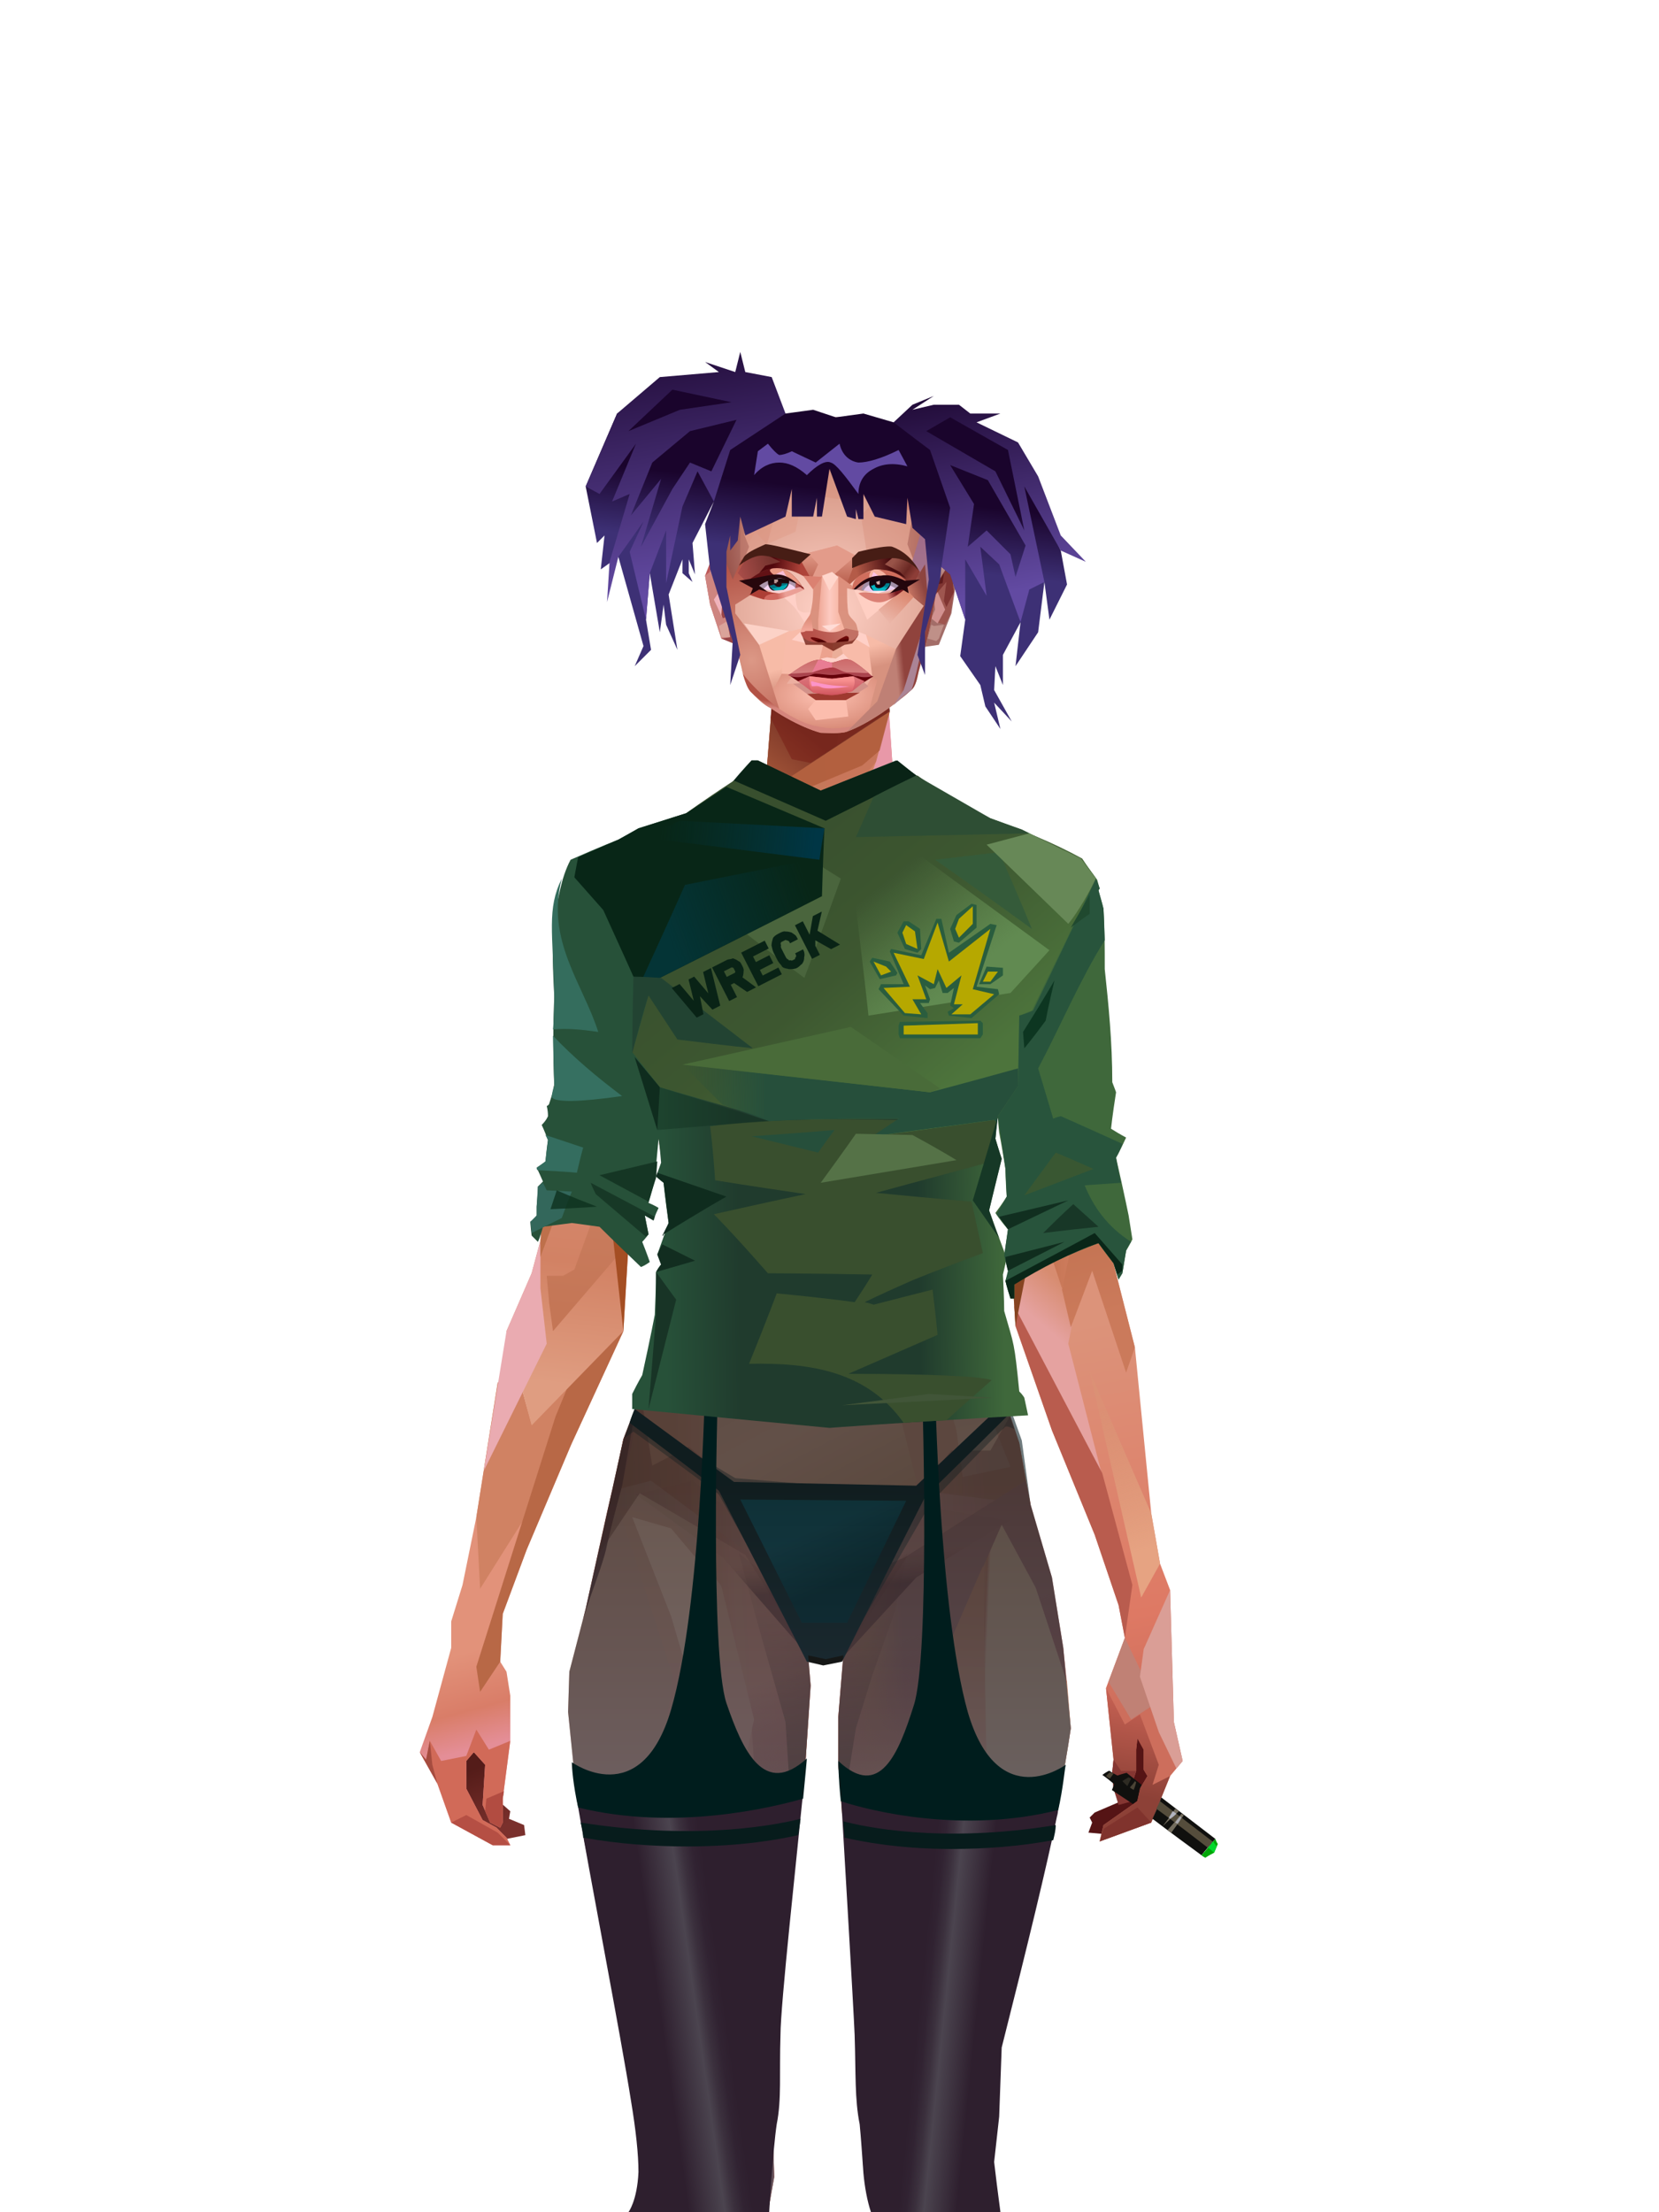 <?xml version="1.0" encoding="UTF-8"?>
<svg xmlns="http://www.w3.org/2000/svg" xmlns:xlink="http://www.w3.org/1999/xlink" width="1320px" height="1760px" viewBox="0 0 1320 1760" version="1.1">
<defs>





</defs>

<defs>
<linearGradient x1="100%" y1="46%" x2="12%" y2="47%" id="id-female-6.6_base_3-0">
<stop stop-color="#db8d73" offset="0%">
</stop>
<stop stop-color="#e89d89" offset="21%">
</stop>
<stop stop-color="#e6b4b1" offset="46%">
</stop>
<stop stop-color="#eba18d" offset="80%">
</stop>
<stop stop-color="#df9889" offset="100%">
</stop>
</linearGradient>
<linearGradient x1="53%" y1="81%" x2="50%" y2="21%" id="id-female-6.6_base_3-1">
<stop stop-color="#cd6e5c" offset="0%">
</stop>
<stop stop-color="#de7964" offset="24%">
</stop>
<stop stop-color="#dc937a" offset="100%">
</stop>
</linearGradient>
<linearGradient x1="52%" y1="-4%" x2="46%" y2="70%" id="id-female-6.6_base_3-2">
<stop stop-color="#ce6657" offset="0%">
</stop>
<stop stop-color="#8d4137" offset="100%">
</stop>
</linearGradient>
<linearGradient x1="46%" y1="43%" x2="15%" y2="43%" id="id-female-6.6_base_3-3">
<stop stop-color="#de8d7d" offset="0%">
</stop>
<stop stop-color="#c77052" offset="100%">
</stop>
</linearGradient>
<linearGradient x1="54%" y1="37%" x2="12%" y2="72%" id="id-female-6.6_base_3-4">
<stop stop-color="#3c050a" offset="0%">
</stop>
<stop stop-color="#af623e" offset="100%">
</stop>
</linearGradient>
<linearGradient x1="40%" y1="14%" x2="61%" y2="85%" id="id-female-6.6_base_3-5">
<stop stop-color="#541c19" offset="0%">
</stop>
<stop stop-color="#7a302c" offset="100%">
</stop>
</linearGradient>
<linearGradient x1="27%" y1="47%" x2="91%" y2="49%" id="id-female-6.6_base_3-6">
<stop stop-color="#d08973" offset="0%">
</stop>
<stop stop-color="#fed3ff" offset="100%">
</stop>
</linearGradient>
<linearGradient x1="47%" y1="60%" x2="49%" y2="79%" id="id-female-6.6_base_3-7">
<stop stop-color="#e2927a" offset="0%">
</stop>
<stop stop-color="#d97d68" offset="60%">
</stop>
<stop stop-color="#e48e97" offset="100%">
</stop>
</linearGradient>
<linearGradient x1="29%" y1="56%" x2="69%" y2="53%" id="id-female-6.6_base_3-8">
<stop stop-color="#d4896f" offset="0%">
</stop>
<stop stop-color="#ce7358" offset="8%">
</stop>
<stop stop-color="#d67b64" offset="18%">
</stop>
<stop stop-color="#d87862" offset="38%">
</stop>
<stop stop-color="#cc6958" offset="65%">
</stop>
<stop stop-color="#bf6d4c" offset="81%">
</stop>
<stop stop-color="#a95b51" offset="100%">
</stop>
</linearGradient>
<linearGradient x1="47%" y1="45%" x2="54%" y2="46%" id="id-female-6.6_base_3-9">
<stop stop-color="#d3735f" offset="0%">
</stop>
<stop stop-color="#bd694b" offset="62%">
</stop>
<stop stop-color="#ba6147" offset="77%">
</stop>
<stop stop-color="#ce8c70" offset="100%">
</stop>
</linearGradient>
<linearGradient x1="51%" y1="7%" x2="50%" y2="100%" id="id-female-6.6_base_3-10">
<stop stop-color="#c06a4d" offset="0%">
</stop>
<stop stop-color="#eb9f84" offset="75%">
</stop>
<stop stop-color="#db896b" offset="100%">
</stop>
</linearGradient>
<linearGradient x1="51%" y1="11%" x2="49%" y2="93%" id="id-female-6.6_base_3-11">
<stop stop-color="#df9889" offset="0%">
</stop>
<stop stop-color="#d28264" offset="73%">
</stop>
<stop stop-color="#df9d81" offset="100%">
</stop>
</linearGradient>
<linearGradient x1="51%" y1="-5%" x2="48%" y2="96%" id="id-female-6.6_base_3-12">
<stop stop-color="#db8f75" offset="0%">
</stop>
<stop stop-color="#c47656" offset="100%">
</stop>
</linearGradient>
<linearGradient x1="50%" y1="19%" x2="50%" y2="69%" id="id-female-6.6_base_3-13">
<stop stop-color="#b0695c" offset="0%">
</stop>
<stop stop-color="#74330f" offset="45%">
</stop>
<stop stop-color="#a44e23" offset="100%">
</stop>
</linearGradient>
<linearGradient x1="46%" y1="74%" x2="39%" y2="35%" id="id-female-6.6_base_3-14">
<stop stop-color="#aa4949" offset="0%">
</stop>
<stop stop-color="#c46b50" offset="51%">
</stop>
<stop stop-color="#9f3838" offset="100%" stop-opacity="0">
</stop>
</linearGradient>
<linearGradient x1="46%" y1="16%" x2="49%" y2="82%" id="id-female-6.6_base_3-15">
<stop stop-color="#9b473d" offset="0%" stop-opacity="0.186">
</stop>
<stop stop-color="#803921" offset="100%">
</stop>
</linearGradient>
<linearGradient x1="41%" y1="19%" x2="50%" y2="100%" id="id-female-6.6_base_3-16">
<stop stop-color="#bb6351" offset="0%">
</stop>
<stop stop-color="#913f35" offset="100%">
</stop>
</linearGradient>
<linearGradient x1="50%" y1="31%" x2="45%" y2="50%" id="id-female-6.6_base_3-17">
<stop stop-color="#d78c70" offset="0%">
</stop>
<stop stop-color="#e5a2a0" offset="100%">
</stop>
</linearGradient>
<linearGradient x1="51%" y1="22%" x2="50%" y2="100%" id="id-female-6.6_base_3-18">
<stop stop-color="#9b4237" offset="0%">
</stop>
<stop stop-color="#b77057" offset="100%">
</stop>
</linearGradient>
<linearGradient x1="49%" y1="0%" x2="50%" y2="100%" id="id-female-6.6_base_3-19">
<stop stop-color="#d8886e" offset="0%">
</stop>
<stop stop-color="#dc8270" offset="100%">
</stop>
</linearGradient>
<linearGradient x1="44%" y1="15%" x2="50%" y2="100%" id="id-female-6.6_base_3-20">
<stop stop-color="#b45444" offset="0%">
</stop>
<stop stop-color="#af584e" offset="100%">
</stop>
</linearGradient>
<linearGradient x1="52%" y1="21%" x2="49%" y2="83%" id="id-female-6.6_base_3-21">
<stop stop-color="#d7886e" offset="0%">
</stop>
<stop stop-color="#f3a990" offset="50%">
</stop>
<stop stop-color="#e28877" offset="100%">
</stop>
</linearGradient>
<linearGradient x1="85%" y1="60%" x2="15%" y2="60%" id="id-female-6.6_base_3-22">
<stop stop-color="#d17f61" offset="0%">
</stop>
<stop stop-color="#bf6f4c" offset="100%">
</stop>
</linearGradient>
<linearGradient x1="48%" y1="-20%" x2="59%" y2="91%" id="id-female-6.6_base_3-23">
<stop stop-color="#dd9d8d" offset="0%">
</stop>
<stop stop-color="#bf704f" offset="60%">
</stop>
<stop stop-color="#bd6e4b" offset="72%">
</stop>
<stop stop-color="#cb7a5b" offset="100%">
</stop>
</linearGradient>
<linearGradient x1="55%" y1="48%" x2="46%" y2="33%" id="id-female-6.6_base_3-24">
<stop stop-color="#db8c74" offset="0%">
</stop>
<stop stop-color="#dc8e75" offset="86%">
</stop>
<stop stop-color="#cf8769" offset="100%">
</stop>
</linearGradient>
<linearGradient x1="50%" y1="19%" x2="50%" y2="78%" id="id-female-6.6_base_3-25">
<stop stop-color="#9e4b20" offset="0%">
</stop>
<stop stop-color="#a94317" offset="50%">
</stop>
<stop stop-color="#864421" offset="100%">
</stop>
</linearGradient>
<linearGradient x1="50%" y1="11%" x2="50%" y2="43%" id="id-female-6.6_base_3-26">
<stop stop-color="#ca7d5f" offset="0%">
</stop>
<stop stop-color="#c77350" offset="15%">
</stop>
<stop stop-color="#9f564d" offset="68%">
</stop>
<stop stop-color="#c36554" offset="100%">
</stop>
</linearGradient>
<linearGradient x1="89%" y1="50%" x2="7%" y2="52%" id="id-female-6.6_base_3-27">
<stop stop-color="#8e433b" offset="0%">
</stop>
<stop stop-color="#b85c4d" offset="53%" stop-opacity="0.199">
</stop>
<stop stop-color="#9b3c25" offset="75%">
</stop>
<stop stop-color="#8b3c36" offset="100%">
</stop>
</linearGradient>
<linearGradient x1="44%" y1="70%" x2="86%" y2="30%" id="id-female-6.6_base_3-28">
<stop stop-color="#d78c77" offset="0%">
</stop>
<stop stop-color="#ecb8b8" offset="100%">
</stop>
</linearGradient>
<linearGradient x1="19%" y1="86%" x2="73%" y2="32%" id="id-female-6.6_base_3-29">
<stop stop-color="#b55c39" offset="0%">
</stop>
<stop stop-color="#edb2b0" offset="40%">
</stop>
<stop stop-color="#eebbbc" offset="100%">
</stop>
</linearGradient>
<linearGradient x1="35%" y1="94%" x2="47%" y2="12%" id="id-female-6.6_base_3-30">
<stop stop-color="#e0a194" offset="0%">
</stop>
<stop stop-color="#f0bcbe" offset="40%">
</stop>
<stop stop-color="#eab3b1" offset="100%">
</stop>
</linearGradient>
<linearGradient x1="50%" y1="54%" x2="27%" y2="9%" id="id-female-6.6_base_3-31">
<stop stop-color="#ddab90" offset="0%">
</stop>
<stop stop-color="#ddab90" offset="100%" stop-opacity="0.078">
</stop>
</linearGradient>
<linearGradient x1="0%" y1="19%" x2="93%" y2="69%" id="id-female-6.6_base_3-32">
<stop stop-color="#e3aba1" offset="0%">
</stop>
<stop stop-color="#df9d90" offset="70%">
</stop>
<stop stop-color="#c5704e" offset="100%">
</stop>
</linearGradient>
<linearGradient x1="36%" y1="84%" x2="25%" y2="44%" id="id-female-6.6_base_3-33">
<stop stop-color="#c96d62" offset="0%" stop-opacity="0.509">
</stop>
<stop stop-color="#90372c" offset="35%" stop-opacity="0.675">
</stop>
<stop stop-color="#762e17" offset="100%" stop-opacity="0">
</stop>
</linearGradient>
<linearGradient x1="63%" y1="95%" x2="43%" y2="20%" id="id-female-6.6_base_3-34">
<stop stop-color="#c97e5c" offset="0%">
</stop>
<stop stop-color="#e0957a" offset="46%">
</stop>
<stop stop-color="#cc8166" offset="100%">
</stop>
</linearGradient>
<linearGradient x1="40%" y1="0%" x2="50%" y2="86%" id="id-female-6.6_base_3-35">
<stop stop-color="#d08264" offset="0%">
</stop>
<stop stop-color="#db957a" offset="100%">
</stop>
</linearGradient>
<linearGradient x1="50%" y1="0%" x2="50%" y2="92%" id="id-female-6.6_base_3-36">
<stop stop-color="#e3a3a3" offset="0%">
</stop>
<stop stop-color="#dd977a" offset="100%">
</stop>
</linearGradient>
<linearGradient x1="33%" y1="79%" x2="21%" y2="44%" id="id-female-6.6_base_3-37">
<stop stop-color="#be6457" offset="0%">
</stop>
<stop stop-color="#983f32" offset="28%" stop-opacity="0.928">
</stop>
<stop stop-color="#762e17" offset="100%" stop-opacity="0">
</stop>
</linearGradient>
<linearGradient x1="4%" y1="47%" x2="92%" y2="45%" id="id-female-6.6_base_3-38">
<stop stop-color="#732617" offset="0%">
</stop>
<stop stop-color="#832e1d" offset="17%" stop-opacity="0.753">
</stop>
<stop stop-color="#9e4b3d" offset="48%" stop-opacity="0.386">
</stop>
<stop stop-color="#8e3d31" offset="78%" stop-opacity="0.762">
</stop>
<stop stop-color="#823328" offset="100%">
</stop>
</linearGradient>
<linearGradient x1="60%" y1="45%" x2="67%" y2="53%" id="id-female-6.6_base_3-39">
<stop stop-color="#f3b5bb" offset="0%">
</stop>
<stop stop-color="#feccf2" offset="100%">
</stop>
</linearGradient>
<linearGradient x1="48%" y1="15%" x2="54%" y2="81%" id="id-female-6.6_base_3-40">
<stop stop-color="#d99776" offset="0%" stop-opacity="0.4">
</stop>
<stop stop-color="#e6a382" offset="100%">
</stop>
</linearGradient>
<linearGradient x1="47%" y1="44%" x2="50%" y2="61%" id="id-female-6.6_base_3-41">
<stop stop-color="#94412f" offset="0%" stop-opacity="0.175">
</stop>
<stop stop-color="#611c1b" offset="100%">
</stop>
</linearGradient>
<linearGradient x1="26%" y1="-7%" x2="50%" y2="96%" id="id-female-6.6_base_3-42">
<stop stop-color="#37373f" offset="0%">
</stop>
<stop stop-color="#19191d" offset="100%">
</stop>
</linearGradient>
<linearGradient x1="50%" y1="12%" x2="59%" y2="82%" id="id-female-6.6_base_3-43">
<stop stop-color="#252525" offset="0%">
</stop>
<stop stop-color="#101010" offset="100%">
</stop>
</linearGradient>
<linearGradient x1="25%" y1="-16%" x2="50%" y2="98%" id="id-female-6.6_base_3-44">
<stop stop-color="#37373f" offset="0%">
</stop>
<stop stop-color="#19191d" offset="100%">
</stop>
</linearGradient>
<linearGradient x1="75%" y1="39%" x2="50%" y2="93%" id="id-female-6.6_base_3-45">
<stop stop-color="#252525" offset="0%">
</stop>
<stop stop-color="#000000" offset="100%">
</stop>
</linearGradient>
</defs>
<g transform="translate(334,549)" id="id-female-6.6_base_3-46">
<polygon points="561 754 565 871 565 881 537 893 533 897 535 901 532 909 543 910 597 864" fill="#551415" id="id-female-6.6_base_3-47">
</polygon>
<polygon points="537 282 539 246 535 195 529 158 522 137 484 118 440 111 212 111 188 113 157 123 121 139 111 186 108 221 109 290" fill="url(#id-female-6.6_base_3-0)" id="id-female-6.6_base_3-47">
</polygon>
<polygon points="467 393 474 506 503 589 537 672 556 728 561 754 546 794 552 851 551 861 552 874 556 885 567 882 568 866 570 860 570 843 571 834 576 843 576 859 579 864 573 874 571 884 544 903 541 916 582 901 597 864 607 852 600 821 597 716 589 695 582 655 569 523 544 425" fill="url(#id-female-6.6_base_3-1)" id="id-female-6.6_base_3-47">
</polygon>
<polygon points="546 794 552 851 551 861 552 874 556 885 567 882 568 866 570 860 570 843 571 834 576 843 576 859 579 864 573 874 571 884 544 903 541 916 582 901 597 864 583 871 588 855 573 815 561 823" fill="url(#id-female-6.6_base_3-2)" id="id-female-6.6_base_3-47">
</polygon>
<polygon points="552 851 551 861 552 874 556 887 567 884 568 866 570 860 558 860" fill="#853632" id="id-female-6.6_base_3-47">
</polygon>
<polygon points="544 906 541 916 582 901 571 889" fill="#80332d" id="id-female-6.6_base_3-47">
</polygon>
<polygon points="561 754 548 789 566 819 586 806" fill="#c08175" id="id-female-6.6_base_3-47">
</polygon>
<polygon points="486 648 477 599 453 529 440 504 437 490 439 460 449 402 456 340 188 343 198 411 202 493 162 596 153 638 266 693 319 721 386 693" fill="url(#id-female-6.6_base_3-3)" id="id-female-6.6_base_3-47">
</polygon>
<polygon points="486 648 477 599 453 529 440 504 437 490 439 460 449 402 456 340 296 353 376 634" fill="#d07f62" id="id-female-6.6_base_3-47">
</polygon>
<g transform="translate(188,0)" id="id-female-6.6_base_3-56">
<polygon points="274 114 253 111 232 100 201 76 188 58 184 1 93 1 88 64 25 111 1 113 103 123 121 135 134 138 149 121 161 117 187 119 225 114" fill="#d48364" id="id-female-6.6_base_3-47">
</polygon>
<polygon points="201 76 188 58 185 12 175 57 155 111 185 73" fill="#e898a8" id="id-female-6.6_base_3-47">
</polygon>
<polygon points="149 1 93 1 88 64 108 126 121 135 133 138" fill="#c5785a" id="id-female-6.6_base_3-47">
</polygon>
<polygon points="116 102 120 113 118 115 136 135 150 119 164 71 125 108" fill="#b46548" id="id-female-6.6_base_3-60">
</polygon>
<polygon points="121 127 133 138 145 124" fill="#ac461f" id="id-female-6.6_base_3-61">
</polygon>
<polygon points="136 98 164 71 175 57 186 17 134 51" fill="#c8765a" id="id-female-6.6_base_3-62">
</polygon>
<polygon points="97 96 116 80 164 60 178 48 186 17 184 1 93 1 88 64 45 96" fill="#a85431" opacity="0.654" id="id-female-6.6_base_3-47">
</polygon>
<polygon points="186 17 184 1 93 1 88 64 45 96 66 96" fill="url(#id-female-6.6_base_3-4)" opacity="0.467" id="id-female-6.6_base_3-47">
</polygon>
<polygon points="123 58 176 23 186 17 184 1 93 1 91 22 108 55" fill="#731511" opacity="0.434" id="id-female-6.6_base_3-47">
</polygon>
</g>
<polygon points="41 844 33 856 36 895 64 915 84 911 83 903 71 898 72 892 63 884 52 849" fill="url(#id-female-6.6_base_3-5)" id="id-female-6.6_base_3-47">
</polygon>
<polygon points="315 152 285 173 320 188 357 166" fill="#f0bcbb" id="id-female-6.6_base_3-67">
</polygon>
<polygon points="327 150 370 130 342 127" fill="#d68a6e" id="id-female-6.6_base_3-68">
</polygon>
<polygon points="301 142 303 148 243 131 240 119 276 119" fill="#d38869" id="id-female-6.6_base_3-69">
</polygon>
<polygon points="159 149 206 123 269 123 303 144 297 118 188 113 157 123 121 139" fill="url(#id-female-6.6_base_3-6)" id="id-female-6.6_base_3-47">
</polygon>
<polygon points="157 123 121 139 153 167 196 134" fill="#fcd1fb" id="id-female-6.6_base_3-47">
</polygon>
<polygon points="89 584 77 541 62 551 45 658 34 712 25 741 25 762 10 817 0 845 14 870 25 901 58 919 72 919 69 913 61 905 50 899 37 874 37 852 43 845 52 855 50 887 56 901 64 905 66 901 66 882 72 836 72 800 69 781 64 773 66 735 85 684 121 599 162 510" fill="url(#id-female-6.6_base_3-7)" id="id-female-6.6_base_3-47">
</polygon>
<polygon points="89 584 77 541 62 551 45 658 48 715 121 599 162 510" fill="#d08263" id="id-female-6.6_base_3-47">
</polygon>
<polygon points="55 843 45 827 37 848 17 852 8 836 5 851 0 845 14 870 25 901 58 919 72 919 69 913 61 905 50 899 37 874 37 852 43 845 52 855 50 887 56 901 64 905 66 901 66 882 72 836" fill="#d16a58" id="id-female-6.6_base_3-47">
</polygon>
<polygon points="53 882 52 892 56 901 64 905 66 901 66 882 67 876" fill="#b24c41" id="id-female-6.6_base_3-47">
</polygon>
<polygon points="25 901 58 919 72 919 62 909 37 895" fill="#b54f44" id="id-female-6.6_base_3-47">
</polygon>
<polygon points="160 467 145 488 108 578 45 777 48 797 64 773 66 735 85 684 121 599 162 510" fill="#b86846" id="id-female-6.6_base_3-47">
</polygon>
<polygon points="169 1211 277 1211 282 1183 281 1150 284 1127 286 1114 285 1063 293 972 306 866 311 792 309 768 323 771 337 768 333 817 333 855 339 924 346 1008 348 1113 351 1130 353 1176 361 1211 461 1211 458 1191 456 1170 460 1133 461 1082 505 905 516 839 518 826 512 762 503 706 486 648 482 629 386 690 318 718 266 690 184 629 153 637 132 731 119 781 118 813 123 862 131 916 166 1094 176 1179" fill="url(#id-female-6.6_base_3-8)" id="id-female-6.6_base_3-47">
</polygon>
<polygon points="463 664 416 771 400 819 392 1125 359 1178 398 1204 441 1153 461 1082 505 905 516 839 518 826 515 789 490 714" fill="url(#id-female-6.6_base_3-9)" id="id-female-6.6_base_3-47">
</polygon>
<polygon points="422 1160 395 1199 365 1171 401 1149 384 1120 391 983 411 786 416 771 448 697 454 1013 445 1116 407 1149" fill="url(#id-female-6.6_base_3-10)" id="id-female-6.6_base_3-80">
</polygon>
<polygon points="121 139 111 186 108 221 109 290 96 438 89 464 69 510 89 585 162 510 167 425 162 241" fill="url(#id-female-6.6_base_3-11)" id="id-female-6.6_base_3-47">
</polygon>
<polygon points="101 466 103 488 106 510 160 447 179 359 164 232 187 184 186 179 132 181 161 234 161 321 149 376 151 384 123 461 114 466" fill="url(#id-female-6.6_base_3-12)" id="id-female-6.6_base_3-82">
</polygon>
<polygon points="96 438 89 464 69 510 51 621 101 520 96 476" fill="#eaabb1" id="id-female-6.6_base_3-47">
</polygon>
<polygon points="96 451 128 365 134 316 121 139 111 186 108 221 109 290 96 438" fill="#be704b" id="id-female-6.6_base_3-47">
</polygon>
<polygon points="184 241 177 248 162 225 138 289 161 321 170 375 161 420 151 411 162 510 167 425 188 343" fill="url(#id-female-6.6_base_3-13)" id="id-female-6.6_base_3-47">
</polygon>
<polygon points="284 1127 286 1114 285 1063 293 972 306 866 311 792 309 768 323 771 337 768 333 817 333 855 339 924 346 1008 375 889 416 771 463 664 490 714 515 790 512 762 503 706 486 648 477 599 471 583 420 650 316 720 201 654 244 742 264 824 275 994" fill="url(#id-female-6.6_base_3-14)" id="id-female-6.6_base_3-47">
</polygon>
<polygon points="298 930 306 866 311 792 309 768 323 771 337 768 333 817 333 855 336 894 347 826 360 784 378 733 388 687 321 739 254 687 267 736 291 821" fill="url(#id-female-6.6_base_3-15)" id="id-female-6.6_base_3-47">
</polygon>
<polygon points="348 1093 348 1113 351 1130 353 1176 361 1211 461 1211 439 1155 422 1136 403 1148 429 1168 400 1202 370 1170 382 1125" fill="url(#id-female-6.6_base_3-16)" id="id-female-6.6_base_3-47">
</polygon>
<polygon points="10 855 8 836 5 851 0 845 14 870" fill="#a64c3f" id="id-female-6.6_base_3-47">
</polygon>
<polygon points="520 500 516 520 544 629 474 500 490 399" fill="url(#id-female-6.6_base_3-17)" id="id-female-6.6_base_3-90">
</polygon>
<polygon points="461 1211 458 1191 456 1170 460 1133 461 1082 439 1155 450 1211" fill="url(#id-female-6.6_base_3-18)" id="id-female-6.6_base_3-47">
</polygon>
<polygon points="220 1149 259 1115 240 1063 232 973 266 819 240 713 201 661 158 650 201 784 183 925 170 1083" fill="url(#id-female-6.6_base_3-19)" id="id-female-6.6_base_3-92">
</polygon>
<polygon points="169 1211 277 1211 282 1183 281 1150 284 1127 286 1114 286 1098 226 1211 207 1211 196 1121 173 1078 150 1014 166 1094 176 1179" fill="url(#id-female-6.6_base_3-20)" id="id-female-6.6_base_3-47">
</polygon>
<polygon points="173 1078 183 924 150 1014" fill="#c2644d" id="id-female-6.6_base_3-47">
</polygon>
<polygon points="169 1211 239 1211 230 1196 204 1175 173 1150 176 1179" fill="#a7443e" opacity="0.574" id="id-female-6.6_base_3-47">
</polygon>
<polygon points="221 1130 240 1097 224 1063 224 983 240 804 217 698 190 668 212 771 212 910 190 998 181 1094" fill="url(#id-female-6.6_base_3-21)" id="id-female-6.6_base_3-92">
</polygon>
<polygon points="217 795 221 692 200 667 169 658 200 737" fill="#eea68b" id="id-female-6.6_base_3-97">
</polygon>
<polygon points="511 476 492 419 481 447 484 356 521 274 533 417" fill="url(#id-female-6.6_base_3-22)" id="id-female-6.6_base_3-98">
</polygon>
<polygon points="569 523 544 425 542 346 537 282 539 246 535 195 529 158 522 137 494 161 419 158 471 211 516 290 525 411 511 477 518 507 535 462 562 543" fill="url(#id-female-6.6_base_3-23)" id="id-female-6.6_base_3-47">
</polygon>
<polygon points="486 389 533 243 501 167 464 207 451 247 463 265" fill="url(#id-female-6.6_base_3-24)" id="id-female-6.6_base_3-100">
</polygon>
<polygon points="473 490 474 506 503 589 537 672 556 728 561 754 567 712 543 623" fill="#b95c4e" id="id-female-6.6_base_3-47">
</polygon>
<polygon points="460 328 466 378 474 506 490 425 486 392 469 274 479 230 461 260 454 251" fill="url(#id-female-6.6_base_3-25)" id="id-female-6.6_base_3-47">
</polygon>
<polygon points="440 504 437 490 439 460 449 402 456 340 458 328 325 282 188 343 198 411 202 493 162 596 157 621 161 633 169 599 173 570 204 506 202 458 217 402 286 365 321 352 353 360 422 402 431 493 437 520" fill="url(#id-female-6.6_base_3-26)" id="id-female-6.6_base_3-47">
</polygon>
<polygon points="451 385 456 340 458 328 364 340 330 308 268 343 188 343 194 379 262 368 312 343 335 340 381 368" fill="url(#id-female-6.6_base_3-27)" id="id-female-6.6_base_3-47">
</polygon>
<polygon points="286 328 306 310 330 274 453 252 464 205 421 156 317 204 219 165 210 154 188 180" fill="url(#id-female-6.6_base_3-28)" id="id-female-6.6_base_3-105">
</polygon>
<path d="M 422 195 L 405 190 C 377 190 357 198 343 214 C 329 230 322 250 323 276 C 324 301 331 320 345 333 C 365 351 384 356 405 356 C 425 356 444 347 450 342 C 454 339 457 335 460 328 C 463 323 466 317 467 308 C 469 294 466 276 457 254 L 422 195 Z" fill="url(#id-female-6.6_base_3-29)" id="id-female-6.6_base_3-106">
</path>
<path d="M 422 195 L 417 175 C 386 188 366 196 358 201 C 355 203 351 206 348 208 C 348 209 381 253 448 342 C 454 338 459 332 463 324 C 469 310 469 301 469 293 C 469 287 465 275 459 257 L 422 195 Z" fill="url(#id-female-6.6_base_3-30)" id="id-female-6.6_base_3-106">
</path>
<path d="M 375 226 C 338 253 343 276 343 284 C 343 291 353 319 371 335 C 379 342 422 349 447 331 C 468 316 472 294 458 265 C 427 221 400 208 375 226 Z" fill="url(#id-female-6.6_base_3-31)" opacity="0.282" id="id-female-6.6_base_3-106">
</path>
<path d="M 272 205 C 260 199 243 200 221 209 C 187 227 169 258 168 303 C 167 319 184 342 190 346 C 197 351 212 356 239 353 C 257 351 272 344 284 333 C 303 312 312 288 309 260 C 305 217 291 214 272 205 Z" fill="url(#id-female-6.6_base_3-32)" id="id-female-6.6_base_3-109">
</path>
<path d="M 340 285 C 333 252 328 240 326 248 C 324 254 323 263 323 276 C 324 301 331 320 345 333 C 365 351 382 356 404 356 C 425 356 444 347 450 342 C 456 337 465 325 468 308 C 472 290 465 276 463 268 C 461 263 460 259 458 255 L 442 290 L 399 304 L 366 300 L 340 285 Z" fill="url(#id-female-6.6_base_3-33)" id="id-female-6.6_base_3-106">
</path>
<path d="M 153 637 L 149 654 L 132 731 L 130 739 C 133 730 135 723 137 718 C 140 709 147 691 149 680 C 151 671 155 655 161 633 L 172 570 L 162 596 L 153 637 Z" fill="#7d362e" id="id-female-6.6_base_3-47">
</path>
<path d="M 259 203 C 254 199 240 185 217 163 L 210 153 L 186 180 C 192 211 192 231 186 239 C 175 256 168 277 168 303 C 168 324 190 352 239 344 C 252 342 274 217 259 203 Z" fill="#e3aba1" id="id-female-6.6_base_3-109">
</path>
<polygon points="175 565 203 550 234 558 241 520 203 455 203 507" fill="#bd6057" id="id-female-6.6_base_3-113">
</polygon>
<polygon points="241 442 241 518 229 556 233 629 266 657 316 707 381 659 395 629 364 504 350 504 301 380" fill="url(#id-female-6.6_base_3-34)" id="id-female-6.6_base_3-114">
</polygon>
<polygon points="432 626 427 589 407 518 414 505 450 568 470 618" fill="url(#id-female-6.6_base_3-35)" id="id-female-6.6_base_3-115">
</polygon>
<polygon points="302 376 254 442 254 546 302 590 364 568 364 504 350 504 376 454 345 400" fill="url(#id-female-6.6_base_3-36)" id="id-female-6.6_base_3-114">
</polygon>
<polygon points="317 480 342 436 319 413 300 447" fill="#de8c7a" id="id-female-6.6_base_3-117">
</polygon>
<polygon points="304 541 318 507 329 541 314 549" fill="#d07f61" id="id-female-6.6_base_3-118">
</polygon>
<polygon points="306 543 316 578 329 541" fill="#dea68c" id="id-female-6.6_base_3-119">
</polygon>
<path d="M 178 333 C 179 334 180 336 182 338 C 184 342 186 343 189 346 C 190 347 197 351 206 353 C 215 354 226 355 239 353 C 257 351 272 344 284 333 C 293 322 299 313 302 305 C 304 301 307 293 309 277 C 310 274 310 268 309 260 L 228 277 L 207 295 L 178 333 Z" fill="url(#id-female-6.6_base_3-37)" id="id-female-6.6_base_3-109">
</path>
<polygon points="306 543 308 550 324 556 329 541" fill="#e6b8b7" id="id-female-6.6_base_3-119">
</polygon>
<polygon points="308 543 318 525 323 542 314 548" fill="#7e312c" id="id-female-6.6_base_3-122">
</polygon>
<polygon points="152 641 162 596 176 561 185 617 214 602 246 628 323 690 404 628 423 605 454 605 470 577 477 599 482 629 388 689 337 768 323 771 309 768 259 688 175 639 142 688" fill="url(#id-female-6.6_base_3-38)" opacity="0.442" id="id-female-6.6_base_3-123">
</polygon>
<polygon points="490 154 522 137 484 118 412 123" fill="url(#id-female-6.6_base_3-39)" id="id-female-6.6_base_3-47">
</polygon>
<polygon points="573 785 588 829 602 858 607 852 600 821 597 716 576 763" fill="#da9e96" id="id-female-6.6_base_3-47">
</polygon>
<polygon points="574 722 589 695 582 655 533 542" fill="url(#id-female-6.6_base_3-40)" id="id-female-6.6_base_3-47">
</polygon>
<polygon points="172 640 241 690 309 768 323 771 338 768 395 706 469 661 404 650 313 706 217 629" fill="url(#id-female-6.6_base_3-41)" opacity="0.571" id="id-female-6.6_base_3-127">
</polygon>
<g transform="translate(188,270)" id="id-female-6.6_base_3-128">
<polygon points="207 13 207 10 217 2 220 2 239 21 258 39 260 42 250 51 246 52 226 33" fill="url(#id-female-6.6_base_3-42)" id="id-female-6.6_base_3-129">
</polygon>
<polygon points="208 40 218 50 222 50 240 33 257 13 257 9 247 0 244 1 230 19 209 36" fill="url(#id-female-6.6_base_3-43)" id="id-female-6.6_base_3-130">
</polygon>
<polygon points="1 13 1 10 10 2 15 2 32 21 50 39 52 42 42 52 38 52 19 33" fill="url(#id-female-6.6_base_3-44)" id="id-female-6.6_base_3-129">
</polygon>
<polygon points="0 43 10 53 14 53 33 35 50 15 50 11 40 3 36 4 19 23 1 39" fill="url(#id-female-6.6_base_3-45)" id="id-female-6.6_base_3-130">
</polygon>
</g>
</g>
<defs>
<linearGradient x1="69%" y1="0%" x2="69%" y2="21%" id="id-female-6.8_face_3-0">
<stop stop-color="#d0a6a1" offset="0%">
</stop>
<stop stop-color="#a36d68" offset="100%">
</stop>
</linearGradient>
<radialGradient cx="50%" cy="61%" r="61%" id="id-female-6.8_face_3-1" fx="50%" fy="61%" gradientTransform="translate(0.5,0.609) scale(1,0.694) rotate(180) scale(1,1) translate(-0.5,-0.609)">
<stop stop-color="#ffd2c7" offset="0%">
</stop>
<stop stop-color="#d59785" offset="100%">
</stop>
</radialGradient>
<radialGradient cx="50%" cy="74%" r="74%" id="id-female-6.8_face_3-2" fx="50%" fy="74%" gradientTransform="translate(0.5,0.744) scale(0.748,1) rotate(-90) scale(1,0.864) translate(-0.5,-0.744)">
<stop stop-color="#ffd6cb" offset="0%">
</stop>
<stop stop-color="#904840" offset="100%">
</stop>
</radialGradient>
<linearGradient x1="39%" y1="37%" x2="50%" y2="61%" id="id-female-6.8_face_3-3">
<stop stop-color="#f7bba7" offset="0%">
</stop>
<stop stop-color="#d7927f" offset="100%">
</stop>
</linearGradient>
<radialGradient cx="50%" cy="37%" r="75%" id="id-female-6.8_face_3-4" fx="50%" fy="37%" gradientTransform="translate(0.5,0.372) scale(0.536,1) rotate(90) scale(1,2) translate(-0.5,-0.372)">
<stop stop-color="#ffc3b4" offset="0%">
</stop>
<stop stop-color="#d07f6b" offset="100%">
</stop>
</radialGradient>
<radialGradient cx="52%" cy="68%" r="169%" id="id-female-6.8_face_3-5" fx="52%" fy="68%" gradientTransform="translate(0.522,0.681) scale(1,0.367) rotate(-105) translate(-0.522,-0.681)">
<stop stop-color="#dc9886" offset="0%">
</stop>
<stop stop-color="#b25245" offset="100%">
</stop>
</radialGradient>
<linearGradient x1="29%" y1="57%" x2="32%" y2="48%" id="id-female-6.8_face_3-6">
<stop stop-color="#d5857c" offset="0%">
</stop>
<stop stop-color="#b25245" offset="100%">
</stop>
</linearGradient>
<linearGradient x1="58%" y1="63%" x2="50%" y2="65%" id="id-female-6.8_face_3-7">
<stop stop-color="#90433d" offset="0%">
</stop>
<stop stop-color="#bf8075" offset="100%">
</stop>
</linearGradient>
<linearGradient x1="91%" y1="62%" x2="50%" y2="78%" id="id-female-6.8_face_3-8">
<stop stop-color="#8d443f" offset="0%">
</stop>
<stop stop-color="#cb7966" offset="100%">
</stop>
</linearGradient>
<linearGradient x1="39%" y1="5%" x2="39%" y2="73%" id="id-female-6.8_face_3-9">
<stop stop-color="#9f6a88" offset="0%">
</stop>
<stop stop-color="#ab8495" offset="100%">
</stop>
</linearGradient>
<linearGradient x1="28%" y1="92%" x2="75%" y2="13%" id="id-female-6.8_face_3-10">
<stop stop-color="#ebb5a7" offset="0%">
</stop>
<stop stop-color="#dc8972" offset="100%">
</stop>
</linearGradient>
<linearGradient x1="50%" y1="0%" x2="50%" y2="100%" id="id-female-6.8_face_3-11">
<stop stop-color="#db767b" offset="0%">
</stop>
<stop stop-color="#cf555f" offset="100%">
</stop>
</linearGradient>
<linearGradient x1="50%" y1="20%" x2="50%" y2="100%" id="id-female-6.8_face_3-12">
<stop stop-color="#f89090" offset="0%">
</stop>
<stop stop-color="#cf535c" offset="100%">
</stop>
</linearGradient>
<linearGradient x1="50%" y1="50%" x2="50%" y2="100%" id="id-female-6.8_face_3-13">
<stop stop-color="#ad3641" offset="0%">
</stop>
<stop stop-color="#a94a53" offset="100%">
</stop>
</linearGradient>
<linearGradient x1="50%" y1="0%" x2="50%" y2="100%" id="id-female-6.8_face_3-14">
<stop stop-color="#cc6767" offset="0%">
</stop>
<stop stop-color="#d48080" offset="100%">
</stop>
</linearGradient>
<linearGradient x1="64%" y1="50%" x2="0%" y2="62%" id="id-female-6.8_face_3-15">
<stop stop-color="#77342f" offset="0%">
</stop>
<stop stop-color="#a84d49" offset="100%">
</stop>
</linearGradient>
<linearGradient x1="38%" y1="42%" x2="90%" y2="68%" id="id-female-6.8_face_3-16">
<stop stop-color="#985348" offset="0%">
</stop>
<stop stop-color="#6a2823" offset="66%">
</stop>
<stop stop-color="#8d3d37" offset="100%">
</stop>
</linearGradient>
<linearGradient x1="22%" y1="53%" x2="78%" y2="47%" id="id-female-6.8_face_3-17">
<stop stop-color="#b45b48" offset="0%">
</stop>
<stop stop-color="#460c0f" offset="100%">
</stop>
</linearGradient>
<linearGradient x1="23%" y1="50%" x2="73%" y2="55%" id="id-female-6.8_face_3-18">
<stop stop-color="#51080d" offset="0%">
</stop>
<stop stop-color="#ae4339" offset="100%">
</stop>
</linearGradient>
<linearGradient x1="50%" y1="14%" x2="50%" y2="125%" id="id-female-6.8_face_3-19">
<stop stop-color="#e49e8b" offset="0%">
</stop>
<stop stop-color="#ad4e3e" offset="100%">
</stop>
</linearGradient>
<linearGradient x1="50%" y1="0%" x2="50%" y2="100%" id="id-female-6.8_face_3-20">
<stop stop-color="#de8f7c" offset="0%">
</stop>
<stop stop-color="#d99380" offset="100%">
</stop>
</linearGradient>
<linearGradient x1="50%" y1="34%" x2="50%" y2="100%" id="id-female-6.8_face_3-21">
<stop stop-color="#de8f7c" offset="0%">
</stop>
<stop stop-color="#f6aa9d" offset="100%">
</stop>
</linearGradient>
<linearGradient x1="0%" y1="50%" x2="87%" y2="50%" id="id-female-6.8_face_3-22">
<stop stop-color="#efa695" offset="0%">
</stop>
<stop stop-color="#fdcac0" offset="50%">
</stop>
<stop stop-color="#f7b5a2" offset="100%">
</stop>
</linearGradient>
<linearGradient x1="83%" y1="50%" x2="22%" y2="56%" id="id-female-6.8_face_3-23">
<stop stop-color="#c27064" offset="0%">
</stop>
<stop stop-color="#b75149" offset="100%">
</stop>
</linearGradient>
<linearGradient x1="44%" y1="47%" x2="50%" y2="60%" id="id-female-6.8_face_3-24">
<stop stop-color="#6c0808" offset="0%">
</stop>
<stop stop-color="#4f0000" offset="100%">
</stop>
</linearGradient>
<linearGradient x1="44%" y1="45%" x2="50%" y2="67%" id="id-female-6.8_face_3-25">
<stop stop-color="#6c0808" offset="0%">
</stop>
<stop stop-color="#4f0000" offset="100%">
</stop>
</linearGradient>
<linearGradient x1="59%" y1="53%" x2="79%" y2="50%" id="id-female-6.8_face_3-26">
<stop stop-color="#db8075" offset="0%">
</stop>
<stop stop-color="#76191f" offset="100%">
</stop>
</linearGradient>
<linearGradient x1="66%" y1="52%" x2="50%" y2="53%" id="id-female-6.8_face_3-27">
<stop stop-color="#eb9f96" offset="0%">
</stop>
<stop stop-color="#d1685e" offset="100%">
</stop>
</linearGradient>
<linearGradient x1="50%" y1="56%" x2="44%" y2="48%" id="id-female-6.8_face_3-28">
<stop stop-color="#00aab5" offset="0%">
</stop>
<stop stop-color="#00717e" offset="100%">
</stop>
</linearGradient>
<linearGradient x1="41%" y1="67%" x2="50%" y2="50%" id="id-female-6.8_face_3-29">
<stop stop-color="#00b4c0" offset="0%">
</stop>
<stop stop-color="#007d8c" offset="100%">
</stop>
</linearGradient>
</defs>
<g transform="translate(561,332)" id="id-female-6.8_face_3-30">
<g transform="translate(172,115)" id="id-female-6.8_face_3-31">
<polygon points="14 1 18 0 25 8 27 21 24 41 14 66 0 68" fill="url(#id-female-6.8_face_3-0)" id="id-female-6.8_face_3-32">
</polygon>
<polygon points="12 48 19 50 23 42 26 24 20 12 12 22" fill="#9e564f" id="id-female-6.8_face_3-33">
</polygon>
<polygon points="11 21 17 10 20 5 24 7 26 24 20 36 18 31 20 16 9 29" fill="#803532" id="id-female-6.8_face_3-34">
</polygon>
<polygon points="10 28 11 38 8 45 13 49 19 38 13 24" fill="#d29290" id="id-female-6.8_face_3-35">
</polygon>
<polygon points="12 18 17 17 18 9" fill="#5e1c1d" id="id-female-6.8_face_3-36">
</polygon>
<polygon points="18 50 10 51 8 50 5 61 12 63 14 61" fill="#bf9088" id="id-female-6.8_face_3-37">
</polygon>
</g>
<g transform="translate(0,113)" id="id-female-6.8_face_3-38">
<polygon points="13 0 5 0 0 13 4 36 13 63 25 67" fill="#bd5959" id="id-female-6.8_face_3-39">
</polygon>
<polygon points="5 9 0 13 4 36 13 63 25 67 13 24" fill="#ce8580" id="id-female-6.8_face_3-39">
</polygon>
<polygon points="18 46 14 47 7 32 11 26 4 9 6 5 16 20 17 29" fill="#f0b3bc" id="id-female-6.8_face_3-41">
</polygon>
<polygon points="13 62 20 62 18 49 11 53" fill="#daa39a" id="id-female-6.8_face_3-42">
</polygon>
<polygon points="25 68 13 63 20 62 17 46 14 47 13 44 14 29 17 26 14 22 10 19 10 11 17 20" fill="#984446" id="id-female-6.8_face_3-43">
</polygon>
<polygon points="13 9 4 3 5 0 12 0" fill="#ed8d85" id="id-female-6.8_face_3-44">
</polygon>
</g>
<path d="M 29 199 C 21 167 16 144 15 130 C 4 44 33 0 103 0 C 180 0 191 63 186 119 C 183 157 173 191 170 202 C 169 206 168 214 164 217 C 152 228 130 244 113 250 C 108 252 95 251 92 251 C 77 247 52 234 36 218 C 34 215 31 209 29 199 Z" fill="url(#id-female-6.8_face_3-1)" id="id-female-6.8_face_3-45">
</path>
<polygon points="32 104 40 91 49 101 72 91 83 36 53 39 28 83" fill="#e19d89" opacity="0.497" id="id-female-6.8_face_3-46">
</polygon>
<path d="M 15 130 C 4 44 33 0 103 0 C 180 0 191 63 186 119 L 166 114 L 161 101 L 167 68 C 159 55 158 51 147 43 C 142 40 113 40 59 43 L 31 93 L 35 103 L 24 131 L 15 130 Z" fill="url(#id-female-6.8_face_3-2)" id="id-female-6.8_face_3-45">
</path>
<polygon points="28 117 28 73 69 24 134 24 172 49 172 134 132 129 124 78 141 61 105 65 61 58 45 117" fill="#d68c79" opacity="0.36" id="id-female-6.8_face_3-48">
</polygon>
<polygon points="115 32 172 49 172 75 132 70 141 61 120 63" fill="#d07b69" opacity="0.503" id="id-female-6.8_face_3-48">
</polygon>
<polygon points="42 181 65 170 128 173 155 186 137 233 51 226" fill="url(#id-female-6.8_face_3-3)" id="id-female-6.8_face_3-50">
</polygon>
<polygon points="58 235 52 221 61 204 132 206 137 209 130 235 116 248 90 249" fill="url(#id-female-6.8_face_3-4)" id="id-female-6.8_face_3-51">
</polygon>
<path d="M 29 199 C 21 167 16 144 15 130 C 14 122 13 114 13 106 L 22 129 L 29 113 L 43 137 L 24 149 L 24 156 L 43 181 L 59 232 C 54 234 46 229 36 218 C 34 215 31 209 29 199 Z" fill="url(#id-female-6.8_face_3-5)" id="id-female-6.8_face_3-45">
</path>
<path d="M 59 232 C 71 240 82 245 90 246 C 98 248 109 248 121 245 C 117 248 115 249 113 250 C 108 252 95 251 92 251 C 77 247 52 234 36 218 C 34 216 32 211 30 204 C 36 212 46 222 59 232 Z" fill="url(#id-female-6.8_face_3-6)" id="id-female-6.8_face_3-45">
</path>
<path d="M 184 63 C 187 81 188 100 186 119 C 183 157 173 191 170 202 C 169 206 168 214 164 217 C 152 228 130 244 113 250 L 137 226 L 152 184 L 174 150 L 148 128 L 170 120 L 184 63 Z" fill="url(#id-female-6.8_face_3-7)" id="id-female-6.8_face_3-45">
</path>
<polygon points="178 153 148 128 176 117" fill="url(#id-female-6.8_face_3-8)" id="id-female-6.8_face_3-45">
</polygon>
<path d="M 175 80 L 185 120 C 173 183 166 215 164 217 C 160 220 155 224 150 229 L 158 217 L 178 153 L 175 117 L 170 125 L 165 114 L 175 80 Z" fill="url(#id-female-6.8_face_3-9)" id="id-female-6.8_face_3-45">
</path>
<polygon points="82 232 88 225 112 224 114 238 88 241" fill="#fcbdad" id="id-female-6.8_face_3-57">
</polygon>
<polygon points="61 204 65 171 96 163 129 174 133 206" fill="#f8bba9" id="id-female-6.8_face_3-58">
</polygon>
<polygon points="65 212 70 205 133 206 129 213 123 211 78 212" fill="#ecafa0" id="id-female-6.8_face_3-59">
</polygon>
<polygon points="81 220 88 225 112 225 123 219 97 219" fill="#9e392f" id="id-female-6.8_face_3-60">
</polygon>
<polygon points="70 212 81 220 122 219 130 214 122 207" fill="#d29189" id="id-female-6.8_face_3-61">
</polygon>
<path d="M 131 183 L 128 173 L 83 155 C 79 156 76 155 74 153 C 73 151 72 146 72 140 L 62 143 C 65 145 67 147 70 150 C 73 153 76 158 81 166 L 69 177 L 81 180 L 119 176 L 131 183 Z" fill="#ffd0c7" id="id-female-6.8_face_3-62">
</path>
<polygon points="31 164 67 170 43 181" fill="#fcd2c7" id="id-female-6.8_face_3-63">
</polygon>
<polygon points="91 193 95 177 102 179 101 196" fill="#eca28e" id="id-female-6.8_face_3-64">
</polygon>
<polygon points="102 179 101 197 112 196 106 175" fill="#ebae99" id="id-female-6.8_face_3-65">
</polygon>
<polygon points="153 141 129 161 118 136 144 145" fill="#ffcfc3" id="id-female-6.8_face_3-66">
</polygon>
<polygon points="138 153 159 136 166 143 147 164" fill="url(#id-female-6.8_face_3-10)" id="id-female-6.8_face_3-66">
</polygon>
<polygon points="92 192 97 191 104 192 110 188 116 194 99 198" fill="#ffd1c9" id="id-female-6.8_face_3-68">
</polygon>
<g transform="translate(66,192)" id="id-female-6.8_face_3-69">
<polygon points="2 14 11 20 60 19 68 14 67 14 21 6" fill="#65000a" id="id-female-6.8_face_3-70">
</polygon>
<path d="M 8 18 L 20 27 C 26 28 31 29 35 29 C 38 29 44 28 51 26 L 61 18 L 52 14 L 35 16 L 17 14 L 8 18 Z" fill="url(#id-female-6.8_face_3-11)" id="id-female-6.8_face_3-71">
</path>
<path d="M 20 27 C 26 28 31 29 35 29 C 38 29 44 28 51 26 C 52 23 53 21 53 19 C 53 18 53 16 52 14 L 35 16 L 17 14 C 17 17 17 19 17 20 C 17 22 18 24 20 27 Z" fill="url(#id-female-6.8_face_3-12)" id="id-female-6.8_face_3-71">
</path>
<path d="M 2 14 C 6 15 9 15 13 14 C 18 14 19 12 22 12 C 26 12 30 13 35 13 C 39 13 42 12 46 12 C 51 12 51 14 56 14 C 59 15 63 15 67 14 C 58 6 51 1 49 1 C 45 -1 39 3 35 3 C 30 3 30 1 24 1 C 20 1 13 4 2 12 L 0 13 L 2 14 Z" fill="url(#id-female-6.8_face_3-13)" id="id-female-6.8_face_3-73">
</path>
<path d="M 19 11 C 27 8 33 7 35 7 C 39 7 43 11 48 11 C 57 11 64 12 64 11 C 56 5 51 1 49 1 C 45 -1 39 3 35 3 C 30 3 30 1 24 1 C 20 1 13 4 2 12 L 19 11 Z" fill="url(#id-female-6.8_face_3-14)" id="id-female-6.8_face_3-73">
</path>
<path d="M 19 11 C 27 8 33 7 35 7 L 35 3 C 30 3 30 1 24 1 L 19 11 Z" fill="#e97c93" id="id-female-6.8_face_3-73">
</path>
<path d="M 19 18 C 18 18 18 19 19 22 C 22 22 23 21 27 23 C 30 24 37 24 49 22 C 36 22 26 20 19 18 Z" fill="#fc94c8" id="id-female-6.8_face_3-76">
</path>
</g>
<polygon points="34 132 26 124 32 113 50 105 69 114" fill="url(#id-female-6.8_face_3-15)" id="id-female-6.8_face_3-77">
</polygon>
<polygon points="153 130 134 117 145 107 167 117 171 123 166 132" fill="url(#id-female-6.8_face_3-16)" id="id-female-6.8_face_3-78">
</polygon>
<g transform="translate(42,102)" id="id-female-6.8_face_3-79">
<path d="M 73 31 C 80 24 87 20 94 19 C 101 19 109 21 118 26 L 113 21 L 101 15 L 108 9 L 73 13 L 67 30 L 73 31 Z" fill="url(#id-female-6.8_face_3-17)" id="id-female-6.8_face_3-80">
</path>
<path d="M 1 22 L 6 16 L 18 13 L 8 8 L 36 11 L 46 31 C 37 24 29 20 22 19 C 15 17 8 18 1 22 Z" fill="url(#id-female-6.8_face_3-18)" id="id-female-6.8_face_3-81">
</path>
<polygon points="63 0 79 9 71 30 42 26 32 8" fill="url(#id-female-6.8_face_3-19)" id="id-female-6.8_face_3-82">
</polygon>
<polygon points="63 0 78 8 55 28 43 26 48 15 40 6" fill="#e39b8a" id="id-female-6.8_face_3-82">
</polygon>
<path d="M 34 69 C 35 67 35 65 36 64 C 38 59 42 56 42 53 C 43 49 44 43 44 35 L 51 24 L 64 24 L 75 32 L 75 35 L 71 34 C 71 42 71 48 72 54 C 73 57 76 59 78 62 C 79 64 79 66 80 69 L 34 69 Z" fill="url(#id-female-6.8_face_3-20)" id="id-female-6.8_face_3-84">
</path>
<path d="M 34 69 C 35 67 35 65 36 64 C 38 59 42 56 42 53 L 44 69 L 34 69 Z" fill="url(#id-female-6.8_face_3-21)" id="id-female-6.8_face_3-84">
</path>
<polygon points="44 35 36 24 51 25" fill="#db8171" id="id-female-6.8_face_3-86">
</polygon>
<polygon points="51 25 48 59 48 68 57 71 69 67 64 53 64 25" fill="url(#id-female-6.8_face_3-22)" id="id-female-6.8_face_3-87">
</polygon>
<polygon points="35 71 38 79 51 79 60 84 69 79 75 78 79 73 80 71 57 72" fill="#5f0b00" opacity="0.696" id="id-female-6.8_face_3-88">
</polygon>
<path d="M 45 77 C 38 76 35 73 34 69 C 35 69 37 69 38 68 C 39 68 41 68 44 68 L 44 66 C 49 68 54 69 59 69 C 63 69 66 68 70 66 L 80 68 L 80 71 C 78 74 76 76 73 76 C 72 77 70 75 69 75 C 67 75 66 76 62 77 C 59 78 56 77 51 77 C 51 77 46 77 45 77 Z" fill="url(#id-female-6.8_face_3-23)" id="id-female-6.8_face_3-89">
</path>
<path d="M 48 77 C 42 75 41 73 43 73 C 46 73 50 74 55 77 L 48 77 Z" fill="url(#id-female-6.8_face_3-24)" id="id-female-6.8_face_3-90">
</path>
<path d="M 62 77 C 65 74 68 73 70 72 C 72 72 73 73 72 76 L 62 77 Z" fill="url(#id-female-6.8_face_3-25)" id="id-female-6.8_face_3-91">
</path>
<polygon points="51 64 57 68 66 62" fill="#ffdcd6" id="id-female-6.8_face_3-92">
</polygon>
<polygon points="57 36 51 24 59 21 64 25" fill="#ffd6cc" id="id-female-6.8_face_3-93">
</polygon>
</g>
<g transform="translate(26,100)" id="id-female-6.8_face_3-94">
<path d="M 8 30 C 16 24 23 20 31 20 C 38 20 45 25 51 34 L 8 30 Z" fill="#621115" id="id-female-6.8_face_3-95">
</path>
<path d="M 33 28 C 24 23 23 20 31 20 C 38 20 45 25 51 34 L 33 28 Z" fill="#e99884" id="id-female-6.8_face_3-95">
</path>
<path d="M 91 37 C 91 29 97 24 108 22 C 118 20 127 23 134 30 L 91 37 Z" fill="#d06e5d" id="id-female-6.8_face_3-97">
</path>
<path d="M 105 30 C 104 25 105 22 109 21 C 113 21 117 23 120 28 L 105 30 Z" fill="#f6b3a1" id="id-female-6.8_face_3-97">
</path>
<polygon points="30 25 36 22 39 27" fill="#f7bbd4" id="id-female-6.8_face_3-99">
</polygon>
<polygon points="106 28 113 27 108 23" fill="#fcc3e4" id="id-female-6.8_face_3-100">
</polygon>
<path d="M 96 40 C 103 46 110 48 115 47 C 120 46 127 42 135 35 C 127 38 121 40 117 40 C 110 41 102 38 96 40 Z" fill="url(#id-female-6.8_face_3-26)" id="id-female-6.8_face_3-101">
</path>
<path d="M 9 41 C 18 45 25 46 31 45 C 37 44 45 41 53 37 L 49 35 C 42 38 36 40 31 40 C 27 40 22 38 17 37 L 9 41 Z" fill="url(#id-female-6.8_face_3-27)" id="id-female-6.8_face_3-102">
</path>
<path d="M 9 41 C 15 43 18 44 21 45 C 21 40 31 40 34 40 C 26 40 21 38 17 36 L 9 41 Z" fill="#ad3f35" id="id-female-6.8_face_3-102">
</path>
<path d="M 36 39 C 39 38 44 37 50 35 C 44 30 38 27 33 27 C 27 27 21 30 15 35 C 25 38 32 39 36 39 Z" fill="#f5d4f2" id="id-female-6.8_face_3-104">
</path>
<path d="M 97 37 C 106 39 112 40 116 39 C 121 38 125 37 129 34 L 116 27 L 99 32 L 97 37 Z" fill="#e7caec" id="id-female-6.8_face_3-105">
</path>
<path d="M 97 37 C 98 38 100 38 100 38 C 102 34 106 32 111 32 C 115 31 121 33 127 37 C 128 36 129 35 130 34 L 116 27 L 99 32 L 97 37 Z" fill="#000000" opacity="0.297" id="id-female-6.8_face_3-105">
</path>
<path d="M 94 37 L 100 38 C 99 38 98 37 99 36 C 99 35 100 34 101 32 L 94 37 Z" fill="#bb8083" id="id-female-6.8_face_3-107">
</path>
<path d="M 24 30 C 24 36 27 39 32 38 C 38 38 41 35 41 29 L 30 28 L 24 30 Z" fill="#250a10" id="id-female-6.8_face_3-108">
</path>
<path d="M 29 33 L 25 34 C 27 37 29 38 32 38 C 36 38 39 36 40 32 C 40 32 39 32 35 32 C 35 34 34 35 33 35 C 31 35 30 34 29 33 Z" fill="url(#id-female-6.8_face_3-28)" id="id-female-6.8_face_3-108">
</path>
<path d="M 46 36 C 47 36 48 35 50 35 C 44 30 38 27 33 27 C 27 27 21 30 15 35 L 20 37 C 24 33 27 31 29 31 C 37 31 43 32 46 36 Z" fill="#000000" opacity="0.296" id="id-female-6.8_face_3-104">
</path>
<polygon points="31 32 31 31 32 31 32 29 29 29 29 32" fill="#b99794" id="id-female-6.8_face_3-111">
</polygon>
<path d="M 105 30 C 104 33 105 36 108 38 L 117 38 C 120 37 122 34 122 29 C 117 28 114 28 112 28 C 110 28 108 29 105 30 Z" fill="url(#id-female-6.8_face_3-29)" id="id-female-6.8_face_3-112">
</path>
<path d="M 105 30 C 104 33 105 36 108 38 C 107 36 106 35 106 34 C 107 34 107 34 109 33 C 109 33 109 36 112 36 C 115 36 117 34 118 32 C 119 32 120 32 121 32 C 121 34 119 36 117 38 C 121 37 122 32 122 29 C 117 28 114 28 112 28 C 110 28 108 29 105 30 Z" fill="#15050f" id="id-female-6.8_face_3-112">
</path>
<polygon points="113 30 110 31 111 33 113 33" fill="#d2b0ad" id="id-female-6.8_face_3-114">
</polygon>
<path d="M 46 31 C 46 33 46 34 46 34 C 46 35 46 36 45 36 L 50 35 L 46 31 Z" fill="#b2514f" id="id-female-6.8_face_3-115">
</path>
<polygon points="46 32 51 36 53 37 52 35 47 32" fill="#8e2a27" id="id-female-6.8_face_3-116">
</polygon>
<path d="M 10 41 L 17 37 L 24 39 L 17 34 C 21 31 26 29 32 28 C 37 28 41 30 46 32 C 46 32 47 32 47 32 C 41 27 36 25 31 25 C 28 25 22 26 13 28 L 1 30 L 12 36 L 10 41 Z" fill="#26070c" id="id-female-6.8_face_3-117">
</path>
<path d="M 92 37 C 93 37 94 37 94 37 C 100 32 106 29 111 29 C 116 28 122 30 128 34 L 121 40 L 131 37 L 136 40 L 135 35 L 145 29 L 133 30 C 125 26 119 25 114 26 C 105 26 98 30 92 37 Z" fill="#24060d" id="id-female-6.8_face_3-118">
</path>
<path d="M 91 12 L 91 20 C 105 14 116 12 123 12 C 130 12 138 15 144 22 C 139 12 131 6 123 3 C 120 2 108 4 96 7 C 95 8 93 10 91 12 Z" fill="#471d15" id="id-female-6.8_face_3-119">
</path>
<path d="M 1 18 C 9 12 15 10 19 10 C 23 10 33 12 49 17 L 58 9 C 38 4 26 1 22 1 C 13 5 7 8 5 11 L 1 18 Z" fill="#471d15" id="id-female-6.8_face_3-120">
</path>
<polygon points="117 38 102 39 112 40" fill="#ffedec" id="id-female-6.8_face_3-121">
</polygon>
<polygon points="41 37 26 38 27 39 33 40" fill="#ffd2d4" id="id-female-6.8_face_3-121">
</polygon>
</g>
</g>
<defs>
<linearGradient x1="50%" y1="22%" x2="72%" y2="62%" id="id-female-9_strappy_underwear-0">
<stop stop-color="#10454d" offset="0%">
</stop>
<stop stop-color="#002325" offset="100%">
</stop>
</linearGradient>
</defs>
<g transform="translate(496,1113)" id="id-female-9_strappy_underwear-1">
<path d="M 9 8 C 6 15 5 19 5 19 C 53 55 76 73 76 73 C 123 164 146 209 146 209 C 155 211 159 212 159 212 C 169 210 174 209 174 209 C 218 121 240 78 240 78 C 285 34 307 12 307 12 C 306 4 305 1 305 1 L 233 69 L 88 66 L 9 8 Z" fill="#151716" id="id-female-9_strappy_underwear-2">
</path>
<path d="M 7 14 L 1 31 L 8 26 C 54 59 76 76 76 76 C 123 160 146 202 146 202 C 155 204 159 205 159 205 L 179 196 L 245 82 C 279 47 298 27 303 23 C 304 21 307 22 311 24 C 307 12 305 7 305 7 L 233 75 L 89 63 L 7 14 Z" fill="#151716" opacity="0.404" id="id-female-9_strappy_underwear-2">
</path>
<polygon points="93 80 142 178 178 178 225 81" fill="url(#id-female-9_strappy_underwear-0)" id="id-female-9_strappy_underwear-4">
</polygon>
</g>
<defs>
<linearGradient x1="50%" y1="18%" x2="50%" y2="63%" id="id-female-10_shaman_tights_2-0">
<stop stop-color="#0e2126" offset="0%">
</stop>
<stop stop-color="#2f4c61" offset="100%">
</stop>
</linearGradient>
<linearGradient x1="37%" y1="48%" x2="62%" y2="53%" id="id-female-10_shaman_tights_2-1">
<stop stop-color="#2e1f2e" offset="0%">
</stop>
<stop stop-color="#312332" offset="14%">
</stop>
<stop stop-color="#3b303d" offset="29%">
</stop>
<stop stop-color="#4b444f" offset="44%">
</stop>
<stop stop-color="#2e1f2e" offset="100%">
</stop>
</linearGradient>
<linearGradient x1="63%" y1="46%" x2="37%" y2="53%" id="id-female-10_shaman_tights_2-2">
<stop stop-color="#2e1f2e" offset="0%">
</stop>
<stop stop-color="#312332" offset="14%">
</stop>
<stop stop-color="#3b303d" offset="29%">
</stop>
<stop stop-color="#4b444f" offset="44%">
</stop>
<stop stop-color="#2e1f2e" offset="100%">
</stop>
</linearGradient>
</defs>
<g transform="translate(451,1051)" id="id-female-10_shaman_tights_2-3">
<path d="M 52 709 L 160 709 L 165 681 L 164 648 L 167 625 L 169 612 L 168 561 L 176 470 L 189 364 L 194 290 L 192 266 L 206 269 L 220 266 L 216 315 L 216 353 L 222 422 L 229 506 L 231 611 L 234 628 L 236 674 L 244 709 L 344 709 L 341 689 L 339 668 L 343 631 L 344 580 L 388 403 L 399 337 L 401 324 L 395 260 L 386 204 L 369 146 L 362 95 L 337 25 L 324 0 C 268 25 226 37 199 37 C 171 38 131 26 79 2 L 45 94 L 36 135 L 15 229 L 2 279 L 1 311 L 6 360 L 14 414 L 49 592 L 59 677 L 52 709 Z" fill="url(#id-female-10_shaman_tights_2-0)" opacity="0.596" id="id-female-10_shaman_tights_2-4">
</path>
<path d="M 341 36 L 337 25 L 324 0 C 268 25 226 37 199 37 C 171 38 131 26 79 2 L 65 42 C 106 63 151 73 199 72 C 248 71 295 59 341 36 Z" fill="#001d1d" id="id-female-10_shaman_tights_2-4">
</path>
<path d="M 218 375 C 221 427 228 544 229 568 C 230 599 229 619 233 639 C 234 649 235 664 236 678 C 237 689 239 700 242 709 L 345 709 C 345 708 343 695 340 669 L 344 633 L 346 578 C 367 495 382 433 390 394 C 391 391 391 386 392 383 C 395 368 216 360 218 375 Z" fill="url(#id-female-10_shaman_tights_2-1)" id="id-female-10_shaman_tights_2-6">
</path>
<path d="M 220 398 L 221 411 C 234 414 264 420 306 420 C 333 420 360 418 387 413 C 388 409 389 405 389 401 C 297 416 235 402 220 398 Z" fill="#071c1c" id="id-female-10_shaman_tights_2-6">
</path>
<path d="M 319 311 C 296 229 293 50 293 50 L 283 64 C 283 64 289 267 276 306 C 264 344 249 381 216 350 C 216 350 216 363 218 382 C 242 390 316 408 391 389 C 395 371 396 357 397 353 C 397 353 343 393 319 311 Z" fill="#001d1d" id="id-female-10_shaman_tights_2-6">
</path>
<path d="M 188 375 C 183 426 170 544 170 568 C 169 599 171 619 167 639 C 164 659 161 709 161 709 L 49 709 C 49 709 56 700 57 677 C 57 663 55 644 51 620 C 43 569 18 440 8 381 C 5 367 190 359 188 375 Z" fill="url(#id-female-10_shaman_tights_2-2)" id="id-female-10_shaman_tights_2-6">
</path>
<path d="M 186 396 L 184 409 C 171 412 140 418 96 418 C 69 418 41 416 13 411 C 13 407 12 403 11 399 C 106 414 170 400 186 396 Z" fill="#071c1c" id="id-female-10_shaman_tights_2-6">
</path>
<path d="M 83 309 C 107 227 110 48 110 48 L 120 62 C 120 62 114 265 127 304 C 140 342 157 379 191 348 C 191 348 190 360 188 380 C 163 387 86 406 9 387 C 5 369 4 355 4 351 C 4 351 59 391 83 309 Z" fill="#001d1d" id="id-female-10_shaman_tights_2-6">
</path>
</g>
<defs>
<linearGradient x1="78%" y1="49%" x2="22%" y2="50%" id="id-female-11_looter_top_green-0">
<stop stop-color="#3f683b" offset="0%">
</stop>
<stop stop-color="#203b2d" offset="25%">
</stop>
<stop stop-color="#203b2d" offset="78%">
</stop>
<stop stop-color="#275139" offset="100%">
</stop>
</linearGradient>
<linearGradient x1="19%" y1="23%" x2="77%" y2="77%" id="id-female-11_looter_top_green-1">
<stop stop-color="#384f2e" offset="0%">
</stop>
<stop stop-color="#3d5730" offset="51%">
</stop>
<stop stop-color="#4d743c" offset="100%">
</stop>
</linearGradient>
<linearGradient x1="95%" y1="33%" x2="12%" y2="53%" id="id-female-11_looter_top_green-2">
<stop stop-color="#033337" offset="0%" stop-opacity="0">
</stop>
<stop stop-color="#043436" offset="100%">
</stop>
</linearGradient>
<linearGradient x1="95%" y1="50%" x2="10%" y2="48%" id="id-female-11_looter_top_green-3">
<stop stop-color="#003645" offset="0%">
</stop>
<stop stop-color="#033337" offset="100%" stop-opacity="0">
</stop>
</linearGradient>
<linearGradient x1="11%" y1="22%" x2="61%" y2="72%" id="id-female-11_looter_top_green-4">
<stop stop-color="#648a51" offset="0%" stop-opacity="0">
</stop>
<stop stop-color="#618a51" offset="100%">
</stop>
</linearGradient>
<linearGradient x1="25%" y1="50%" x2="0%" y2="50%" id="id-female-11_looter_top_green-5">
<stop stop-color="#264f3b" offset="0%">
</stop>
<stop stop-color="#264f3b" offset="100%" stop-opacity="0">
</stop>
</linearGradient>
</defs>
<g transform="translate(422,605)" id="id-female-11_looter_top_green-6">
<path d="M 238 531 C 133 521 81 516 81 516 C 81 508 81 504 81 504 C 86 494 89 489 89 489 C 96 457 99 441 99 441 C 100 418 100 407 100 407 C 102 403 104 401 104 401 C 102 396 101 393 101 393 C 107 376 110 368 110 368 C 107 347 106 336 106 336 C 102 333 100 331 100 331 C 103 323 104 320 104 320 C 103 307 102 301 102 301 C 100 322 99 333 99 333 C 96 346 94 352 94 352 C 99 354 102 356 102 356 C 99 362 98 366 98 366 C 93 363 91 362 91 362 C 93 372 94 377 94 377 C 91 381 89 383 89 383 C 93 393 95 399 95 399 C 91 402 88 403 88 403 C 66 382 55 371 55 371 C 41 369 33 368 33 368 C 18 370 10 371 10 371 C 8 379 6 383 6 383 C 3 380 1 378 1 378 C 0 370 0 367 0 367 C 4 364 5 362 5 362 C 5 357 5 355 5 355 C 6 344 6 339 6 339 C 9 336 10 335 10 335 C 7 328 5 324 5 324 C 10 321 12 319 12 319 C 13 308 14 302 14 302 C 11 294 9 290 9 290 C 13 286 14 283 14 283 C 14 278 13 275 13 275 C 15 274 15 273 15 273 C 18 264 19 259 19 259 C 18 235 18 212 19 188 C 18 168 17 147 19 126 C 22 112 24 94 32 79 C 57 68 70 63 70 63 C 81 57 86 54 86 54 C 111 46 124 42 124 42 C 148 26 160 18 160 18 C 170 6 176 0 176 0 C 179 0 181 0 181 0 C 214 16 231 24 231 24 C 271 8 291 0 291 0 C 310 15 336 31 366 46 C 382 52 391 55 391 55 C 422 70 438 78 438 78 C 447 89 451 95 451 95 C 452 99 453 102 453 102 C 452 103 452 104 452 104 C 455 113 456 118 456 118 C 457 133 457 149 457 166 C 460 194 463 224 463 256 C 465 261 466 264 466 264 C 463 283 462 293 462 293 C 470 298 474 300 474 300 C 469 311 466 316 466 316 C 473 347 476 362 476 362 C 478 375 479 381 479 381 C 476 387 474 390 474 390 C 472 402 471 408 471 408 C 469 411 468 413 468 413 C 465 404 464 400 464 400 C 456 390 452 384 452 384 C 431 391 406 404 385 416 C 385 424 385 428 385 428 C 383 428 382 428 382 428 C 379 419 378 414 378 414 C 380 409 381 406 381 406 C 378 398 377 394 377 394 C 379 380 380 373 380 373 C 373 365 370 360 370 360 C 376 352 379 347 379 347 C 378 333 378 325 378 325 C 375 306 373 296 373 296 C 372 287 372 283 372 283 C 370 295 370 301 370 301 C 373 312 375 317 375 317 C 368 344 365 358 365 358 C 374 383 379 396 379 396 C 377 405 376 409 376 409 C 377 428 377 438 377 438 C 385 466 385 462 389 502 C 392 505 393 507 393 507 L 396 521 C 290 527 238 531 238 531 Z" fill="url(#id-female-11_looter_top_green-0)" id="id-female-11_looter_top_green-7">
</path>
<path d="M 81 232 C 96 251 103 260 103 260 C 162 277 192 286 192 286 C 262 285 296 285 296 285 C 280 295 272 300 272 300 C 338 290 371 286 371 286 C 382 267 388 258 388 258 C 389 221 389 203 389 203 C 396 200 399 199 399 199 C 433 129 450 94 450 94 C 443 84 439 78 439 78 C 415 65 391 55 367 48 C 336 30 321 21 321 21 C 312 15 308 12 308 12 C 259 36 235 47 235 47 C 186 26 162 16 162 16 C 136 33 124 42 124 42 C 99 50 86 55 86 55 L 97 175 C 87 213 81 232 81 232 Z" fill="url(#id-female-11_looter_top_green-1)" id="id-female-11_looter_top_green-8">
</path>
<path d="M 367 493 C 343 514 331 525 331 525 C 309 526 297 527 297 527 C 268 486 223 479 174 480 C 189 443 196 424 196 424 C 238 428 258 431 258 431 C 268 416 272 409 272 409 C 217 408 189 408 189 408 C 161 376 146 361 146 361 C 195 350 219 345 219 345 C 171 338 147 334 147 334 C 145 305 143 291 143 291 C 189 285 241 285 294 286 C 280 295 272 299 272 299 C 337 291 369 286 369 286 L 371 288 L 370 301 C 373 312 375 317 375 317 C 308 335 275 344 275 344 C 326 349 351 351 351 351 C 357 378 360 392 360 392 C 322 406 303 414 303 414 C 278 425 266 431 266 431 C 271 432 273 433 273 433 C 304 425 320 421 320 421 C 323 445 324 457 324 457 L 253 488 C 320 488 358 490 367 493 Z" fill="#394f2e" id="id-female-11_looter_top_green-9">
</path>
<path d="M 248 513 C 294 507 317 504 317 504 L 368 507 C 288 511 248 513 248 513 Z" fill="#415538" id="id-female-11_looter_top_green-10">
</path>
<path d="M 94 516 L 116 429 L 100 407 L 100 441 C 96 491 94 516 94 516 Z" fill="#183426" id="id-female-11_looter_top_green-11">
</path>
<path d="M 100 407 C 121 401 131 398 131 398 L 105 385 L 101 393 L 104 401 C 101 405 100 407 100 407 Z" fill="#122d20" id="id-female-11_looter_top_green-12">
</path>
<path d="M 105 378 C 106 378 106 378 106 377 C 138 357 156 347 156 347 L 101 328 L 100 331 L 106 336 L 110 368" fill="#0f2c1e" id="id-female-11_looter_top_green-13">
</path>
<path d="M 92 379 C 65 356 52 345 52 345 C 49 339 48 336 48 336 L 99 363 L 98 366 L 91 362 L 94 377 C 93 378 92 379 92 379 Z" fill="#173826" id="id-female-11_looter_top_green-14">
</path>
<path d="M 94 351 C 68 337 55 330 55 330 L 101 319 L 100 332 C 96 345 94 351 94 351 Z" fill="#153624" id="id-female-11_looter_top_green-15">
</path>
<path d="M 1 376 C 17 368 25 364 25 364 C 30 350 33 343 33 343 L 13 342 L 10 336 L 6 339 L 5 355 L 5 362 L 0 367 C 1 373 1 376 1 376 Z" fill="#33675b" id="id-female-11_looter_top_green-16">
</path>
<path d="M 53 355 C 32 347 21 342 21 342 L 16 357 C 41 356 53 355 53 355 Z" fill="#0d301e" fill-opacity="0.79" id="id-female-11_looter_top_green-17">
</path>
<path d="M 6 326 C 27 327 37 328 37 328 C 40 315 42 308 42 308 L 12 298 L 14 302 L 12 319 L 5 324 C 5 326 6 326 6 326 Z" fill="#346d5f" id="id-female-11_looter_top_green-18">
</path>
<path d="M 17 268 C 20 272 38 272 73 267 C 53 252 34 236 18 219 L 19 258 C 17 265 17 268 17 268 Z" fill="#367061" id="id-female-11_looter_top_green-19">
</path>
<path d="M 218 173 C 187 150 172 138 172 138 C 206 99 223 79 223 79 L 247 94 C 228 147 218 173 218 173 Z" fill="#4a653d" id="id-female-11_looter_top_green-20">
</path>
<path d="M 18 214 C 29 213 41 214 54 216 C 42 178 12 143 25 94 C 13 118 18 137 19 188 C 19 205 18 214 18 214 Z" fill="#346d5d" id="id-female-11_looter_top_green-21">
</path>
<path d="M 38 77 C 36 87 35 93 35 93 C 50 110 58 119 58 119 C 74 154 82 172 82 172 C 92 175 97 176 97 176 C 187 131 232 108 232 108 C 233 72 234 54 234 54 L 156 21 L 124 42 L 86 54 L 70 63 C 49 72 38 77 38 77 Z" fill="#082617" id="id-female-11_looter_top_green-22">
</path>
<path d="M 89 174 C 112 124 123 99 123 99 L 223 79 L 232 108 L 97 176 C 92 174 89 174 89 174 Z" fill="url(#id-female-11_looter_top_green-2)" id="id-female-11_looter_top_green-23">
</path>
<path d="M 230 79 C 135 67 88 61 88 61 L 119 48 L 234 54 C 231 71 230 79 230 79 Z" fill="url(#id-female-11_looter_top_green-3)" id="id-female-11_looter_top_green-24">
</path>
<path d="M 235 48 L 162 16 L 176 0 L 181 0 L 231 24 C 271 8 292 0 292 0 L 307 12 C 259 36 235 48 235 48 Z" fill="#092316" id="id-female-11_looter_top_green-25">
</path>
<path d="M 273 29 C 264 50 259 61 259 61 L 397 58 L 391 55 L 366 46 L 307 12 C 284 23 273 29 273 29 Z" fill="#2e4e34" id="id-female-11_looter_top_green-26">
</path>
<path d="M 269 203 C 344 191 382 185 382 185 C 403 162 413 151 413 151 C 346 102 312 77 312 77 L 255 85 C 265 164 269 203 269 203 Z" fill="url(#id-female-11_looter_top_green-4)" id="id-female-11_looter_top_green-27">
</path>
<path d="M 399 134 C 348 97 322 79 322 79 L 373 73 C 391 114 399 134 399 134 Z" fill="#355b3a" id="id-female-11_looter_top_green-28">
</path>
<path d="M 428 130 L 363 67 L 397 58 L 438 78 L 450 94 C 441 112 433 124 428 130 Z" fill="#678857" id="id-female-11_looter_top_green-29">
</path>
<path d="M 450 94 C 417 164 400 199 400 199 C 393 202 389 203 389 203 L 388 259 L 372 283 L 378 325 L 379 347 L 371 361 L 380 373 L 377 394 L 380 406 L 378 414 L 382 428 L 385 428 L 385 416 C 406 403 431 392 452 384 L 464 400 L 468 413 L 471 408 C 473 396 474 390 474 390 C 476 385 478 383 478 383 C 459 371 448 355 441 338 L 470 336 C 467 323 466 316 466 316 C 470 309 471 305 471 305 C 438 290 422 283 422 283 C 418 284 416 285 416 285 C 408 258 404 245 404 245 C 422 211 437 175 457 143 L 456 118 L 452 103 L 453 102 C 451 96 450 94 450 94 Z" fill="#28543c" id="id-female-11_looter_top_green-30">
</path>
<path d="M 445 122 C 435 129 430 133 430 133 L 445 107 C 445 117 445 122 445 122 Z" fill="#20492f" id="id-female-11_looter_top_green-31">
</path>
<path d="M 417 175 C 412 196 410 207 410 207 C 399 222 393 229 393 229 L 392 216 C 409 189 417 175 417 175 Z" fill="#0d3621" id="id-female-11_looter_top_green-32">
</path>
<path d="M 388 245 C 341 258 318 264 318 264 C 187 249 121 242 121 242 C 142 263 153 274 153 274 L 190 287 C 221 285 257 285 293 285 L 272 299 L 369 286 L 371 288 L 372 283 L 388 259 C 388 250 388 245 388 245 Z" fill="url(#id-female-11_looter_top_green-5)" id="id-female-11_looter_top_green-33">
</path>
<path d="M 339 318 C 267 330 231 336 231 336 C 250 310 259 297 259 297 L 304 298 C 328 311 339 318 339 318 Z" fill="#557247" id="id-female-11_looter_top_green-34">
</path>
<path d="M 242 294 C 233 306 229 312 229 312 L 176 299 C 220 296 242 294 242 294 Z" fill="#264f3b" id="id-female-11_looter_top_green-35">
</path>
<path d="M 177 229 L 104 173 C 89 172 82 172 82 172 C 81 213 81 233 81 233 C 89 202 94 187 94 187 L 117 222 C 157 227 177 229 177 229 Z" fill="#224332" id="id-female-11_looter_top_green-36">
</path>
<polygon points="255 212 121 242 318 264 326 261" fill="#496b39" id="id-female-11_looter_top_green-37">
</polygon>
<path d="M 83 236 L 101 294 C 160 289 190 287 190 287 L 103 260 L 83 236 Z" fill="#0f2c1e" fill-opacity="0.387" id="id-female-11_looter_top_green-38">
</path>
<polygon points="83 236 101 294 103 260" fill="#0f2c1e" id="id-female-11_looter_top_green-39">
</polygon>
<path d="M 418 312 C 401 335 393 346 393 346 L 448 325 C 428 316 418 312 418 312 Z" fill="#395732" id="id-female-11_looter_top_green-40">
</path>
<path d="M 373 363 L 428 350 L 380 373 C 375 366 373 363 373 363 Z" fill="#112f20" id="id-female-11_looter_top_green-41">
</path>
<path d="M 408 376 C 424 360 432 353 432 353 L 452 371 C 423 374 408 376 408 376 Z" fill="#183727" id="id-female-11_looter_top_green-42">
</path>
<path d="M 378 395 L 425 383 L 380 406 C 378 399 378 395 378 395 Z" fill="#102d1e" id="id-female-11_looter_top_green-43">
</path>
<path d="M 378 414 C 425 389 449 376 449 376 L 471 401 C 471 404 471 406 471 406 L 467 409 L 464 400 L 452 384 C 431 391 406 404 385 417 L 385 428 L 382 428 C 379 419 378 414 378 414 Z" fill="#0a2618" id="id-female-11_looter_top_green-44">
</path>
<path d="M 373 380 L 352 350 L 372 283 L 370 301 L 375 317 L 365 358 C 370 373 373 380 373 380 Z" fill="#163826" id="id-female-11_looter_top_green-45">
</path>
<path d="M 125 179 L 119 179 L 112 149 L 119 149 L 123 166 L 127 149 L 132 149 L 136 166 L 140 149 L 147 149 L 140 179 L 133 179 L 129 165 L 125 179 Z M 161 149 C 163 149 164 150 166 150 C 167 151 168 152 169 154 C 170 155 170 156 170 158 L 170 159 C 170 160 170 162 169 163 C 168 165 167 166 166 167 L 172 179 L 164 179 L 158 168 L 155 168 L 155 179 L 148 179 L 148 149 L 161 149 Z M 161 156 L 155 156 L 155 161 L 161 161 C 161 161 162 161 162 161 C 162 161 163 161 163 160 C 163 160 163 159 163 159 L 163 159 C 163 158 163 157 163 157 C 163 157 162 156 162 156 C 162 156 161 156 161 156 Z M 195 173 L 195 179 L 174 179 L 174 149 L 195 149 L 195 156 L 181 156 L 181 161 L 193 161 L 193 168 L 181 168 L 181 173 L 195 173 Z M 208 180 C 206 180 204 179 202 178 C 201 177 199 176 198 174 C 198 172 197 170 197 168 L 197 161 C 197 158 198 156 198 155 C 199 153 201 151 202 150 C 204 149 206 149 208 149 C 210 149 212 149 213 150 C 215 151 216 152 217 153 C 218 155 219 156 219 158 L 219 160 L 212 160 L 212 159 C 212 158 212 158 211 157 C 211 157 210 156 210 156 C 209 156 209 156 208 156 C 207 156 207 156 206 156 C 205 157 205 157 205 158 C 204 159 204 160 204 161 L 204 168 C 204 169 204 170 205 171 C 205 172 205 172 206 172 C 207 173 207 173 208 173 C 209 173 209 173 210 173 C 210 172 211 172 211 172 C 212 171 212 171 212 170 L 212 169 L 219 169 L 219 170 C 219 172 218 174 217 175 C 216 177 215 178 213 179 C 212 179 210 180 208 180 Z M 229 179 L 222 179 L 222 149 L 229 149 L 229 161 L 238 149 L 246 149 L 236 161 L 247 179 L 239 179 L 231 167 L 229 171 L 229 179 Z" transform="translate(179,164) rotate(-27) translate(-179,-164)" fill="#092316" id="id-female-11_looter_top_green-46" fill-rule="nonzero">
</path>
<g transform="translate(269,113)" id="id-female-11_looter_top_green-47">
<polygon points="28 90 8 69 10 65 28 65 17 39 18 37 42 42 54 13 58 13 64 40 97 17 102 18 86 67 103 69 104 73 82 92 64 90 63 87 68 84 65 82 68 68 63 72 59 72 56 62 53 68 49 69 45 66 49 77 48 80 41 80 47 88 47 92" fill="#2a5d3e" id="id-female-11_looter_top_green-48">
</polygon>
<polygon points="1 47 9 61 22 58 23 56 17 47 3 44" fill="#2a5d3e" id="id-female-11_looter_top_green-49">
</polygon>
<polygon points="23 24 29 37 39 40 42 37 41 21 32 15 28 15" fill="#2a5d3e" id="id-female-11_looter_top_green-50">
</polygon>
<polygon points="65 21 68 31 72 32 86 20 86 2 82 1 70 10" fill="#2a5d3e" id="id-female-11_looter_top_green-7">
</polygon>
<polygon points="88 65 97 65 107 58 107 52 94 51" fill="#2a5d3e" id="id-female-11_looter_top_green-9">
</polygon>
<polygon points="24 98 24 105 25 108 89 108 91 105 91 96 89 94 25 95" fill="#2a5d3e" id="id-female-11_looter_top_green-10">
</polygon>
<polygon points="28 98 28 105 87 105 87 96" fill="#b6a800" id="id-female-11_looter_top_green-12">
</polygon>
<polygon points="4 47 10 58 18 55 14 51" fill="#b6a800" id="id-female-11_looter_top_green-13">
</polygon>
<polygon points="27 24 30 33 39 37 37 23 30 18" fill="#b6a800" id="id-female-11_looter_top_green-14">
</polygon>
<polygon points="69 21 72 13 83 3 83 17 72 28" fill="#b6a800" id="id-female-11_looter_top_green-15">
</polygon>
<polygon points="95 55 91 63 97 63 103 55" fill="#b6a800" id="id-female-11_looter_top_green-17">
</polygon>
<polygon points="29 88 42 89 35 77 46 77 39 58 52 65 55 53 62 68 74 58 68 81 75 81 66 89 81 89 100 73 83 69 97 21 64 47 55 16 44 45 20 40 33 67 12 68" fill="#b6a800" id="id-female-11_looter_top_green-16">
</polygon>
</g>
</g>
<defs>
<linearGradient x1="50%" y1="50%" x2="53%" y2="31%" id="id-female-25_19_bangs_messy_ponytails-0">
<stop stop-color="#3d3075" offset="0%">
</stop>
<stop stop-color="#1a042c" offset="100%">
</stop>
</linearGradient>
<linearGradient x1="56%" y1="87%" x2="41%" y2="-13%" id="id-female-25_19_bangs_messy_ponytails-1">
<stop stop-color="#624aa2" offset="0%">
</stop>
<stop stop-color="#1a042c" offset="100%">
</stop>
</linearGradient>
<linearGradient x1="55%" y1="87%" x2="43%" y2="-13%" id="id-female-25_19_bangs_messy_ponytails-2">
<stop stop-color="#624aa2" offset="0%">
</stop>
<stop stop-color="#1a042c" offset="100%">
</stop>
</linearGradient>
</defs>
<g transform="translate(466,280)" id="id-female-25_19_bangs_messy_ponytails-3">
<polygon points="112 187 123 241 115 265 117 230 99 173 95 137 102 119 85 152 87 177 82 165 82 176 85 183 77 176 77 165 66 193 73 237 64 217 62 201 59 223 51 176 48 213 52 237 39 250 46 234 26 163 12 173 15 146 9 152 0 107 25 49 64 25 159 49 181 46 199 52 221 49 245 56 288 48 339 76 378 158 383 185 369 213 365 183 360 223 342 250 346 215 332 241 332 265 326 250 325 269 339 294 325 279 330 300 318 282 314 265 298 242 302 213 290 177 283 171 282 181 270 223 270 257 264 241 273 181 270 149 260 140 256 116 255 137 230 131 221 113 221 133 217 133 215 125 215 133 208 131 194 93 188 131 184 131 184 116 181 131 164 131 164 109 159 131 127 146 123 131 121 150 115 158 115 146 112 159" fill="url(#id-female-25_19_bangs_messy_ponytails-0)" id="id-female-25_19_bangs_messy_ponytails-4">
</polygon>
<g id="id-female-25_19_bangs_messy_ponytails-5">
<path d="M 277 35 L 260 46 L 277 42 L 297 42 L 306 49 L 330 49 L 311 56 L 344 72 L 360 99 L 378 146 L 398 167 L 378 158 L 349 107 L 365 183 L 353 189 L 346 215 L 329 169 L 314 155 L 319 194 L 302 165 L 302 213 L 290 177 L 283 171 L 290 124 L 274 78 L 262 69 L 245 56 L 260 42 L 277 35 Z M 290 90 L 309 121 L 304 155 L 319 142 L 338 161 L 342 179 L 350 154 L 320 102 L 290 90 Z M 290 52 L 271 63 L 326 95 L 349 142 L 336 78 L 290 52 Z" fill="url(#id-female-25_19_bangs_messy_ponytails-1)" id="id-female-25_19_bangs_messy_ponytails-6">
</path>
<path d="M 123 0 L 127 16 L 148 20 L 159 49 L 115 78 L 102 119 L 89 95 L 77 123 L 64 184 L 64 142 L 51 176 L 48 213 L 35 159 L 46 135 L 26 163 L 17 199 L 19 167 L 35 113 L 21 119 L 40 73 L 11 113 L 0 107 L 25 49 L 59 20 L 106 16 L 95 8 L 119 16 L 123 0 Z M 120 54 L 83 63 L 53 88 L 36 130 L 60 101 L 44 155 L 69 109 L 83 88 L 100 95 L 120 54 Z M 69 30 L 34 63 L 75 46 L 116 40 L 69 30 Z" fill="url(#id-female-25_19_bangs_messy_ponytails-2)" id="id-female-25_19_bangs_messy_ponytails-6">
</path>
</g>
<path d="M 134 98 L 137 79 L 145 73 C 149 78 152 81 154 82 C 156 82 160 81 164 79 L 183 88 L 202 73 C 204 82 210 87 217 88 C 224 88 235 85 249 78 L 256 91 C 245 88 236 89 229 93 C 221 97 217 104 217 113 C 206 98 199 89 195 88 C 191 86 184 90 176 98 C 168 91 161 88 154 88 C 147 88 140 91 134 98 Z" fill="#624aa2" id="id-female-25_19_bangs_messy_ponytails-8">
</path>
</g>
<defs>
</defs>
<g transform="translate(875,1408)" id="id-female-29_vape-0">
<path d="M 81 68 C 55 49 42 39 42 39 C 47 28 49 22 49 22 L 92 55 C 84 64 81 68 81 68 Z" fill="#10100e" id="id-female-29_vape-1">
</path>
<path d="M 86 62 C 59 41 45 31 45 31 C 47 27 48 25 48 25 L 91 58 C 88 60 86 62 86 62 Z" fill="#554d3c" id="id-female-29_vape-2">
</path>
<path d="M 50 45 C 57 36 60 31 60 31 L 63 33 C 54 41 50 45 50 45 Z" fill="#766f60" id="id-female-29_vape-3">
</path>
<path d="M 57 50 C 55 49 54 48 54 48 C 62 39 65 35 65 35 L 67 36 C 60 46 57 50 57 50 Z" fill="#726c5d" id="id-female-29_vape-4">
</path>
<path d="M 28 26 C 16 20 10 17 10 17 C 11 14 11 12 11 12 C 5 8 1 6 1 6 C 4 3 6 2 6 2 C 10 4 13 5 13 5 C 17 3 20 2 20 2 L 33 10 L 32 13 L 31 23 C 29 25 28 26 28 26 Z" transform="translate(17,14) rotate(7) translate(-17,-14)" fill="#10100e" id="id-female-29_vape-5">
</path>
<path d="M 22 13 C 19 10 18 9 18 9 C 21 7 23 6 23 6 L 25 7 C 23 11 22 13 22 13 Z" fill="#2e2b23" id="id-female-29_vape-6">
</path>
<path d="M 27 16 C 25 15 24 14 24 14 C 27 11 28 9 28 9 L 29 10 C 28 14 27 16 27 16 Z" fill="#4a4335" id="id-female-29_vape-7">
</path>
<path d="M 8 7 C 6 6 5 5 5 5 C 7 3 8 2 8 2 L 11 3 C 9 6 8 7 8 7 Z" fill="#494233" id="id-female-29_vape-8">
</path>
<path d="M 58 33 C 60 34 61 35 61 35 C 58 38 56 39 56 39 L 55 38 C 57 35 58 33 58 33 Z" fill="#b2b3be" id="id-female-29_vape-9">
</path>
<path d="M 62 43 C 60 42 60 42 60 42 C 62 39 64 37 64 37 L 65 38 C 63 42 62 43 62 43 Z" fill="#a8a8ae" id="id-female-29_vape-10">
</path>
<path d="M 84 70 C 82 69 81 68 81 68 C 88 60 92 55 92 55 C 93 58 94 59 94 59 L 91 66 C 87 68 84 70 84 70 Z" fill="#00a608" id="id-female-29_vape-11">
</path>
<path d="M 91 66 C 88 63 86 62 86 62 C 89 59 90 57 90 57 C 90 57 91 58 93 61 C 92 64 91 66 91 66 Z" fill="#02d82d" id="id-female-29_vape-12">
</path>
</g>
<defs>
</defs>

</svg>
